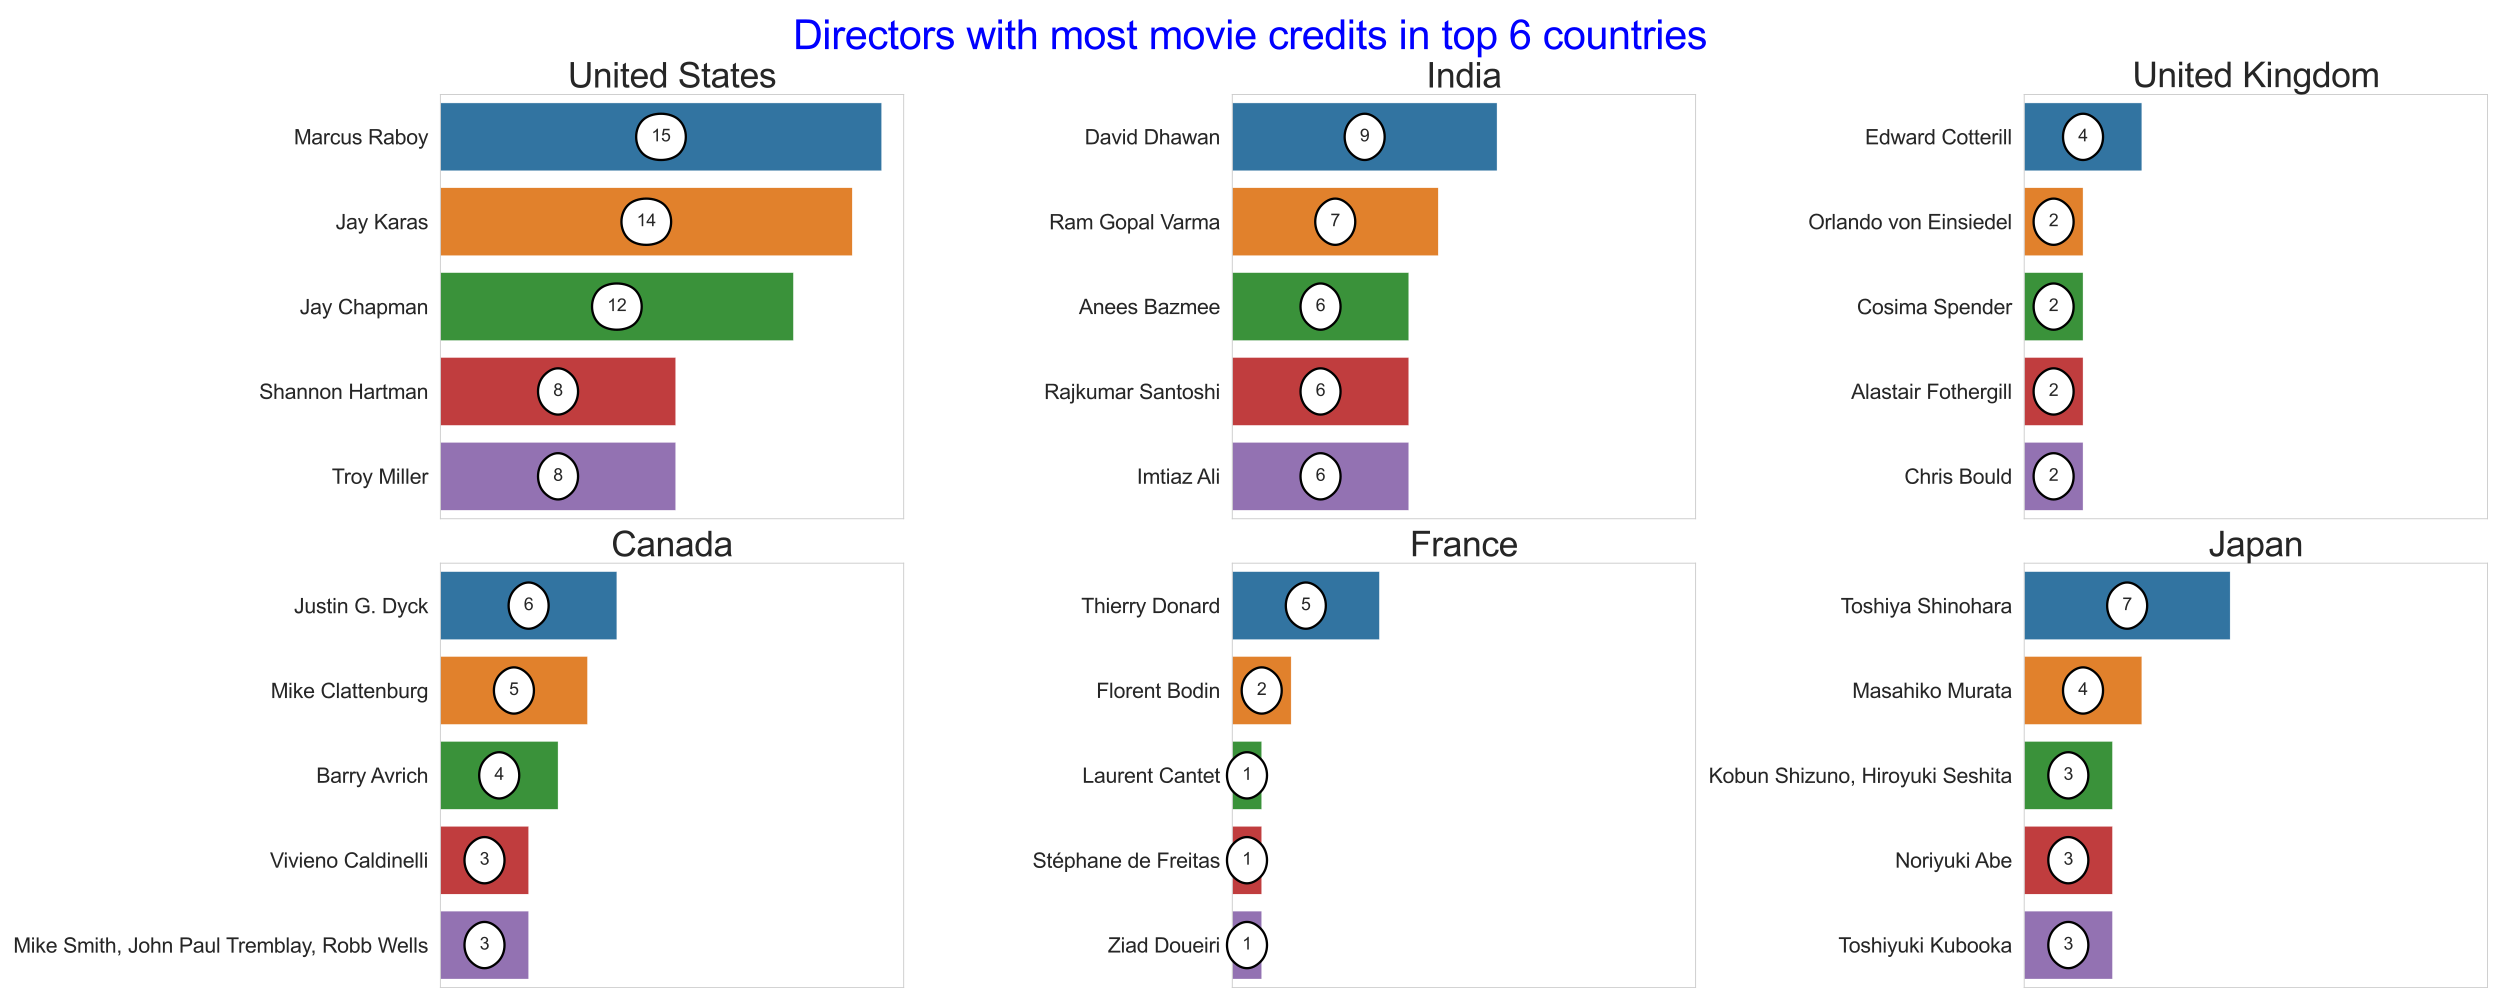 <?xml version="1.0" encoding="utf-8" standalone="no"?>
<!DOCTYPE svg PUBLIC "-//W3C//DTD SVG 1.1//EN"
  "http://www.w3.org/Graphics/SVG/1.1/DTD/svg11.dtd">
<svg xmlns:xlink="http://www.w3.org/1999/xlink" width="2160pt" height="864pt" viewBox="0 0 2160 864" xmlns="http://www.w3.org/2000/svg" version="1.1">
 <defs>
  <style type="text/css">*{stroke-linejoin: round; stroke-linecap: butt}</style>
 </defs>
 <g id="figure_1">
  <g id="patch_1">
   <path d="M 0 864 
L 2160 864 
L 2160 0 
L 0 0 
z
" style="fill: #ffffff"/>
  </g>
  <g id="axes_1">
   <g id="patch_2">
    <path d="M 380.49 448.2 
L 780.78 448.2 
L 780.78 81.6 
L 380.49 81.6 
z
" style="fill: #ffffff"/>
   </g>
   <g id="matplotlib.axis_1"/>
   <g id="matplotlib.axis_2">
    <g id="ytick_1">
     <g id="text_1">
      <!-- Marcus Raboy -->
      <g style="fill: #262626" transform="translate(253.955 124.702) scale(0.18 -0.18)">
       <defs>
        <path id="ArialMT-4d" d="M 475 0 
L 475 4581 
L 1388 4581 
L 2472 1338 
Q 2622 884 2691 659 
Q 2769 909 2934 1394 
L 4031 4581 
L 4847 4581 
L 4847 0 
L 4263 0 
L 4263 3834 
L 2931 0 
L 2384 0 
L 1059 3900 
L 1059 0 
L 475 0 
z
" transform="scale(0.016)"/>
        <path id="ArialMT-61" d="M 2588 409 
Q 2275 144 1986 34 
Q 1697 -75 1366 -75 
Q 819 -75 525 192 
Q 231 459 231 875 
Q 231 1119 342 1320 
Q 453 1522 633 1644 
Q 813 1766 1038 1828 
Q 1203 1872 1538 1913 
Q 2219 1994 2541 2106 
Q 2544 2222 2544 2253 
Q 2544 2597 2384 2738 
Q 2169 2928 1744 2928 
Q 1347 2928 1158 2789 
Q 969 2650 878 2297 
L 328 2372 
Q 403 2725 575 2942 
Q 747 3159 1072 3276 
Q 1397 3394 1825 3394 
Q 2250 3394 2515 3294 
Q 2781 3194 2906 3042 
Q 3031 2891 3081 2659 
Q 3109 2516 3109 2141 
L 3109 1391 
Q 3109 606 3145 398 
Q 3181 191 3288 0 
L 2700 0 
Q 2613 175 2588 409 
z
M 2541 1666 
Q 2234 1541 1622 1453 
Q 1275 1403 1131 1340 
Q 988 1278 909 1158 
Q 831 1038 831 891 
Q 831 666 1001 516 
Q 1172 366 1500 366 
Q 1825 366 2078 508 
Q 2331 650 2450 897 
Q 2541 1088 2541 1459 
L 2541 1666 
z
" transform="scale(0.016)"/>
        <path id="ArialMT-72" d="M 416 0 
L 416 3319 
L 922 3319 
L 922 2816 
Q 1116 3169 1280 3281 
Q 1444 3394 1641 3394 
Q 1925 3394 2219 3213 
L 2025 2691 
Q 1819 2813 1613 2813 
Q 1428 2813 1281 2702 
Q 1134 2591 1072 2394 
Q 978 2094 978 1738 
L 978 0 
L 416 0 
z
" transform="scale(0.016)"/>
        <path id="ArialMT-63" d="M 2588 1216 
L 3141 1144 
Q 3050 572 2676 248 
Q 2303 -75 1759 -75 
Q 1078 -75 664 370 
Q 250 816 250 1647 
Q 250 2184 428 2587 
Q 606 2991 970 3192 
Q 1334 3394 1763 3394 
Q 2303 3394 2647 3120 
Q 2991 2847 3088 2344 
L 2541 2259 
Q 2463 2594 2264 2762 
Q 2066 2931 1784 2931 
Q 1359 2931 1093 2626 
Q 828 2322 828 1663 
Q 828 994 1084 691 
Q 1341 388 1753 388 
Q 2084 388 2306 591 
Q 2528 794 2588 1216 
z
" transform="scale(0.016)"/>
        <path id="ArialMT-75" d="M 2597 0 
L 2597 488 
Q 2209 -75 1544 -75 
Q 1250 -75 995 37 
Q 741 150 617 320 
Q 494 491 444 738 
Q 409 903 409 1263 
L 409 3319 
L 972 3319 
L 972 1478 
Q 972 1038 1006 884 
Q 1059 663 1231 536 
Q 1403 409 1656 409 
Q 1909 409 2131 539 
Q 2353 669 2445 892 
Q 2538 1116 2538 1541 
L 2538 3319 
L 3100 3319 
L 3100 0 
L 2597 0 
z
" transform="scale(0.016)"/>
        <path id="ArialMT-73" d="M 197 991 
L 753 1078 
Q 800 744 1014 566 
Q 1228 388 1613 388 
Q 2000 388 2187 545 
Q 2375 703 2375 916 
Q 2375 1106 2209 1216 
Q 2094 1291 1634 1406 
Q 1016 1563 777 1677 
Q 538 1791 414 1992 
Q 291 2194 291 2438 
Q 291 2659 392 2848 
Q 494 3038 669 3163 
Q 800 3259 1026 3326 
Q 1253 3394 1513 3394 
Q 1903 3394 2198 3281 
Q 2494 3169 2634 2976 
Q 2775 2784 2828 2463 
L 2278 2388 
Q 2241 2644 2061 2787 
Q 1881 2931 1553 2931 
Q 1166 2931 1000 2803 
Q 834 2675 834 2503 
Q 834 2394 903 2306 
Q 972 2216 1119 2156 
Q 1203 2125 1616 2013 
Q 2213 1853 2448 1751 
Q 2684 1650 2818 1456 
Q 2953 1263 2953 975 
Q 2953 694 2789 445 
Q 2625 197 2315 61 
Q 2006 -75 1616 -75 
Q 969 -75 630 194 
Q 291 463 197 991 
z
" transform="scale(0.016)"/>
        <path id="ArialMT-20" transform="scale(0.016)"/>
        <path id="ArialMT-52" d="M 503 0 
L 503 4581 
L 2534 4581 
Q 3147 4581 3465 4457 
Q 3784 4334 3975 4021 
Q 4166 3709 4166 3331 
Q 4166 2844 3850 2509 
Q 3534 2175 2875 2084 
Q 3116 1969 3241 1856 
Q 3506 1613 3744 1247 
L 4541 0 
L 3778 0 
L 3172 953 
Q 2906 1366 2734 1584 
Q 2563 1803 2427 1890 
Q 2291 1978 2150 2013 
Q 2047 2034 1813 2034 
L 1109 2034 
L 1109 0 
L 503 0 
z
M 1109 2559 
L 2413 2559 
Q 2828 2559 3062 2645 
Q 3297 2731 3419 2920 
Q 3541 3109 3541 3331 
Q 3541 3656 3305 3865 
Q 3069 4075 2559 4075 
L 1109 4075 
L 1109 2559 
z
" transform="scale(0.016)"/>
        <path id="ArialMT-62" d="M 941 0 
L 419 0 
L 419 4581 
L 981 4581 
L 981 2947 
Q 1338 3394 1891 3394 
Q 2197 3394 2470 3270 
Q 2744 3147 2920 2923 
Q 3097 2700 3197 2384 
Q 3297 2069 3297 1709 
Q 3297 856 2875 390 
Q 2453 -75 1863 -75 
Q 1275 -75 941 416 
L 941 0 
z
M 934 1684 
Q 934 1088 1097 822 
Q 1363 388 1816 388 
Q 2184 388 2453 708 
Q 2722 1028 2722 1663 
Q 2722 2313 2464 2622 
Q 2206 2931 1841 2931 
Q 1472 2931 1203 2611 
Q 934 2291 934 1684 
z
" transform="scale(0.016)"/>
        <path id="ArialMT-6f" d="M 213 1659 
Q 213 2581 725 3025 
Q 1153 3394 1769 3394 
Q 2453 3394 2887 2945 
Q 3322 2497 3322 1706 
Q 3322 1066 3130 698 
Q 2938 331 2570 128 
Q 2203 -75 1769 -75 
Q 1072 -75 642 372 
Q 213 819 213 1659 
z
M 791 1659 
Q 791 1022 1069 705 
Q 1347 388 1769 388 
Q 2188 388 2466 706 
Q 2744 1025 2744 1678 
Q 2744 2294 2464 2611 
Q 2184 2928 1769 2928 
Q 1347 2928 1069 2612 
Q 791 2297 791 1659 
z
" transform="scale(0.016)"/>
        <path id="ArialMT-79" d="M 397 -1278 
L 334 -750 
Q 519 -800 656 -800 
Q 844 -800 956 -737 
Q 1069 -675 1141 -563 
Q 1194 -478 1313 -144 
Q 1328 -97 1363 -6 
L 103 3319 
L 709 3319 
L 1400 1397 
Q 1534 1031 1641 628 
Q 1738 1016 1872 1384 
L 2581 3319 
L 3144 3319 
L 1881 -56 
Q 1678 -603 1566 -809 
Q 1416 -1088 1222 -1217 
Q 1028 -1347 759 -1347 
Q 597 -1347 397 -1278 
z
" transform="scale(0.016)"/>
       </defs>
       <use xlink:href="#ArialMT-4d"/>
       <use xlink:href="#ArialMT-61" x="83.301"/>
       <use xlink:href="#ArialMT-72" x="138.916"/>
       <use xlink:href="#ArialMT-63" x="172.217"/>
       <use xlink:href="#ArialMT-75" x="222.217"/>
       <use xlink:href="#ArialMT-73" x="277.832"/>
       <use xlink:href="#ArialMT-20" x="327.832"/>
       <use xlink:href="#ArialMT-52" x="355.615"/>
       <use xlink:href="#ArialMT-61" x="427.832"/>
       <use xlink:href="#ArialMT-62" x="483.447"/>
       <use xlink:href="#ArialMT-6f" x="539.062"/>
       <use xlink:href="#ArialMT-79" x="594.678"/>
      </g>
     </g>
    </g>
    <g id="ytick_2">
     <g id="text_2">
      <!-- Jay Karas -->
      <g style="fill: #262626" transform="translate(289.96 198.022) scale(0.18 -0.18)">
       <defs>
        <path id="ArialMT-4a" d="M 184 1300 
L 731 1375 
Q 753 850 928 656 
Q 1103 463 1413 463 
Q 1641 463 1806 567 
Q 1972 672 2034 851 
Q 2097 1031 2097 1425 
L 2097 4581 
L 2703 4581 
L 2703 1459 
Q 2703 884 2564 568 
Q 2425 253 2123 87 
Q 1822 -78 1416 -78 
Q 813 -78 492 269 
Q 172 616 184 1300 
z
" transform="scale(0.016)"/>
        <path id="ArialMT-4b" d="M 469 0 
L 469 4581 
L 1075 4581 
L 1075 2309 
L 3350 4581 
L 4172 4581 
L 2250 2725 
L 4256 0 
L 3456 0 
L 1825 2319 
L 1075 1588 
L 1075 0 
L 469 0 
z
" transform="scale(0.016)"/>
       </defs>
       <use xlink:href="#ArialMT-4a"/>
       <use xlink:href="#ArialMT-61" x="50"/>
       <use xlink:href="#ArialMT-79" x="105.615"/>
       <use xlink:href="#ArialMT-20" x="155.615"/>
       <use xlink:href="#ArialMT-4b" x="183.398"/>
       <use xlink:href="#ArialMT-61" x="250.098"/>
       <use xlink:href="#ArialMT-72" x="305.713"/>
       <use xlink:href="#ArialMT-61" x="339.014"/>
       <use xlink:href="#ArialMT-73" x="394.629"/>
      </g>
     </g>
    </g>
    <g id="ytick_3">
     <g id="text_3">
      <!-- Jay Chapman -->
      <g style="fill: #262626" transform="translate(258.938 271.452) scale(0.18 -0.18)">
       <defs>
        <path id="ArialMT-43" d="M 3763 1606 
L 4369 1453 
Q 4178 706 3683 314 
Q 3188 -78 2472 -78 
Q 1731 -78 1267 223 
Q 803 525 561 1097 
Q 319 1669 319 2325 
Q 319 3041 592 3573 
Q 866 4106 1370 4382 
Q 1875 4659 2481 4659 
Q 3169 4659 3637 4309 
Q 4106 3959 4291 3325 
L 3694 3184 
Q 3534 3684 3231 3912 
Q 2928 4141 2469 4141 
Q 1941 4141 1586 3887 
Q 1231 3634 1087 3207 
Q 944 2781 944 2328 
Q 944 1744 1114 1308 
Q 1284 872 1643 656 
Q 2003 441 2422 441 
Q 2931 441 3284 734 
Q 3638 1028 3763 1606 
z
" transform="scale(0.016)"/>
        <path id="ArialMT-68" d="M 422 0 
L 422 4581 
L 984 4581 
L 984 2938 
Q 1378 3394 1978 3394 
Q 2347 3394 2619 3248 
Q 2891 3103 3008 2847 
Q 3125 2591 3125 2103 
L 3125 0 
L 2563 0 
L 2563 2103 
Q 2563 2525 2380 2717 
Q 2197 2909 1863 2909 
Q 1613 2909 1392 2779 
Q 1172 2650 1078 2428 
Q 984 2206 984 1816 
L 984 0 
L 422 0 
z
" transform="scale(0.016)"/>
        <path id="ArialMT-70" d="M 422 -1272 
L 422 3319 
L 934 3319 
L 934 2888 
Q 1116 3141 1344 3267 
Q 1572 3394 1897 3394 
Q 2322 3394 2647 3175 
Q 2972 2956 3137 2557 
Q 3303 2159 3303 1684 
Q 3303 1175 3120 767 
Q 2938 359 2589 142 
Q 2241 -75 1856 -75 
Q 1575 -75 1351 44 
Q 1128 163 984 344 
L 984 -1272 
L 422 -1272 
z
M 931 1641 
Q 931 1000 1190 694 
Q 1450 388 1819 388 
Q 2194 388 2461 705 
Q 2728 1022 2728 1688 
Q 2728 2322 2467 2637 
Q 2206 2953 1844 2953 
Q 1484 2953 1207 2617 
Q 931 2281 931 1641 
z
" transform="scale(0.016)"/>
        <path id="ArialMT-6d" d="M 422 0 
L 422 3319 
L 925 3319 
L 925 2853 
Q 1081 3097 1340 3245 
Q 1600 3394 1931 3394 
Q 2300 3394 2536 3241 
Q 2772 3088 2869 2813 
Q 3263 3394 3894 3394 
Q 4388 3394 4653 3120 
Q 4919 2847 4919 2278 
L 4919 0 
L 4359 0 
L 4359 2091 
Q 4359 2428 4304 2576 
Q 4250 2725 4106 2815 
Q 3963 2906 3769 2906 
Q 3419 2906 3187 2673 
Q 2956 2441 2956 1928 
L 2956 0 
L 2394 0 
L 2394 2156 
Q 2394 2531 2256 2718 
Q 2119 2906 1806 2906 
Q 1569 2906 1367 2781 
Q 1166 2656 1075 2415 
Q 984 2175 984 1722 
L 984 0 
L 422 0 
z
" transform="scale(0.016)"/>
        <path id="ArialMT-6e" d="M 422 0 
L 422 3319 
L 928 3319 
L 928 2847 
Q 1294 3394 1984 3394 
Q 2284 3394 2536 3286 
Q 2788 3178 2913 3003 
Q 3038 2828 3088 2588 
Q 3119 2431 3119 2041 
L 3119 0 
L 2556 0 
L 2556 2019 
Q 2556 2363 2490 2533 
Q 2425 2703 2258 2804 
Q 2091 2906 1866 2906 
Q 1506 2906 1245 2678 
Q 984 2450 984 1813 
L 984 0 
L 422 0 
z
" transform="scale(0.016)"/>
       </defs>
       <use xlink:href="#ArialMT-4a"/>
       <use xlink:href="#ArialMT-61" x="50"/>
       <use xlink:href="#ArialMT-79" x="105.615"/>
       <use xlink:href="#ArialMT-20" x="155.615"/>
       <use xlink:href="#ArialMT-43" x="183.398"/>
       <use xlink:href="#ArialMT-68" x="255.615"/>
       <use xlink:href="#ArialMT-61" x="311.23"/>
       <use xlink:href="#ArialMT-70" x="366.846"/>
       <use xlink:href="#ArialMT-6d" x="422.461"/>
       <use xlink:href="#ArialMT-61" x="505.762"/>
       <use xlink:href="#ArialMT-6e" x="561.377"/>
      </g>
     </g>
    </g>
    <g id="ytick_4">
     <g id="text_4">
      <!-- Shannon Hartman -->
      <g style="fill: #262626" transform="translate(223.909 344.662) scale(0.18 -0.18)">
       <defs>
        <path id="ArialMT-53" d="M 288 1472 
L 859 1522 
Q 900 1178 1048 958 
Q 1197 738 1509 602 
Q 1822 466 2213 466 
Q 2559 466 2825 569 
Q 3091 672 3220 851 
Q 3350 1031 3350 1244 
Q 3350 1459 3225 1620 
Q 3100 1781 2813 1891 
Q 2628 1963 1997 2114 
Q 1366 2266 1113 2400 
Q 784 2572 623 2826 
Q 463 3081 463 3397 
Q 463 3744 659 4045 
Q 856 4347 1234 4503 
Q 1613 4659 2075 4659 
Q 2584 4659 2973 4495 
Q 3363 4331 3572 4012 
Q 3781 3694 3797 3291 
L 3216 3247 
Q 3169 3681 2898 3903 
Q 2628 4125 2100 4125 
Q 1550 4125 1298 3923 
Q 1047 3722 1047 3438 
Q 1047 3191 1225 3031 
Q 1400 2872 2139 2705 
Q 2878 2538 3153 2413 
Q 3553 2228 3743 1945 
Q 3934 1663 3934 1294 
Q 3934 928 3725 604 
Q 3516 281 3123 101 
Q 2731 -78 2241 -78 
Q 1619 -78 1198 103 
Q 778 284 539 648 
Q 300 1013 288 1472 
z
" transform="scale(0.016)"/>
        <path id="ArialMT-48" d="M 513 0 
L 513 4581 
L 1119 4581 
L 1119 2700 
L 3500 2700 
L 3500 4581 
L 4106 4581 
L 4106 0 
L 3500 0 
L 3500 2159 
L 1119 2159 
L 1119 0 
L 513 0 
z
" transform="scale(0.016)"/>
        <path id="ArialMT-74" d="M 1650 503 
L 1731 6 
Q 1494 -44 1306 -44 
Q 1000 -44 831 53 
Q 663 150 594 308 
Q 525 466 525 972 
L 525 2881 
L 113 2881 
L 113 3319 
L 525 3319 
L 525 4141 
L 1084 4478 
L 1084 3319 
L 1650 3319 
L 1650 2881 
L 1084 2881 
L 1084 941 
Q 1084 700 1114 631 
Q 1144 563 1211 522 
Q 1278 481 1403 481 
Q 1497 481 1650 503 
z
" transform="scale(0.016)"/>
       </defs>
       <use xlink:href="#ArialMT-53"/>
       <use xlink:href="#ArialMT-68" x="66.699"/>
       <use xlink:href="#ArialMT-61" x="122.314"/>
       <use xlink:href="#ArialMT-6e" x="177.93"/>
       <use xlink:href="#ArialMT-6e" x="233.545"/>
       <use xlink:href="#ArialMT-6f" x="289.16"/>
       <use xlink:href="#ArialMT-6e" x="344.775"/>
       <use xlink:href="#ArialMT-20" x="400.391"/>
       <use xlink:href="#ArialMT-48" x="428.174"/>
       <use xlink:href="#ArialMT-61" x="500.391"/>
       <use xlink:href="#ArialMT-72" x="556.006"/>
       <use xlink:href="#ArialMT-74" x="589.307"/>
       <use xlink:href="#ArialMT-6d" x="617.09"/>
       <use xlink:href="#ArialMT-61" x="700.391"/>
       <use xlink:href="#ArialMT-6e" x="756.006"/>
      </g>
     </g>
    </g>
    <g id="ytick_5">
     <g id="text_5">
      <!-- Troy Miller -->
      <g style="fill: #262626" transform="translate(286.673 417.982) scale(0.18 -0.18)">
       <defs>
        <path id="ArialMT-54" d="M 1659 0 
L 1659 4041 
L 150 4041 
L 150 4581 
L 3781 4581 
L 3781 4041 
L 2266 4041 
L 2266 0 
L 1659 0 
z
" transform="scale(0.016)"/>
        <path id="ArialMT-69" d="M 425 3934 
L 425 4581 
L 988 4581 
L 988 3934 
L 425 3934 
z
M 425 0 
L 425 3319 
L 988 3319 
L 988 0 
L 425 0 
z
" transform="scale(0.016)"/>
        <path id="ArialMT-6c" d="M 409 0 
L 409 4581 
L 972 4581 
L 972 0 
L 409 0 
z
" transform="scale(0.016)"/>
        <path id="ArialMT-65" d="M 2694 1069 
L 3275 997 
Q 3138 488 2766 206 
Q 2394 -75 1816 -75 
Q 1088 -75 661 373 
Q 234 822 234 1631 
Q 234 2469 665 2931 
Q 1097 3394 1784 3394 
Q 2450 3394 2872 2941 
Q 3294 2488 3294 1666 
Q 3294 1616 3291 1516 
L 816 1516 
Q 847 969 1125 678 
Q 1403 388 1819 388 
Q 2128 388 2347 550 
Q 2566 713 2694 1069 
z
M 847 1978 
L 2700 1978 
Q 2663 2397 2488 2606 
Q 2219 2931 1791 2931 
Q 1403 2931 1139 2672 
Q 875 2413 847 1978 
z
" transform="scale(0.016)"/>
       </defs>
       <use xlink:href="#ArialMT-54"/>
       <use xlink:href="#ArialMT-72" x="57.334"/>
       <use xlink:href="#ArialMT-6f" x="90.635"/>
       <use xlink:href="#ArialMT-79" x="146.25"/>
       <use xlink:href="#ArialMT-20" x="196.25"/>
       <use xlink:href="#ArialMT-4d" x="224.033"/>
       <use xlink:href="#ArialMT-69" x="307.334"/>
       <use xlink:href="#ArialMT-6c" x="329.551"/>
       <use xlink:href="#ArialMT-6c" x="351.768"/>
       <use xlink:href="#ArialMT-65" x="373.984"/>
       <use xlink:href="#ArialMT-72" x="429.6"/>
      </g>
     </g>
    </g>
   </g>
   <g id="patch_3">
    <path d="M 380.49 88.932 
L 761.719 88.932 
L 761.719 147.588 
L 380.49 147.588 
z
" clip-path="url(#p3e8d1c53a1)" style="fill: #3274a1; stroke: #ffffff; stroke-width: 0.3; stroke-linejoin: miter"/>
   </g>
   <g id="patch_4">
    <path d="M 380.49 162.252 
L 736.303 162.252 
L 736.303 220.908 
L 380.49 220.908 
z
" clip-path="url(#p3e8d1c53a1)" style="fill: #e1812c; stroke: #ffffff; stroke-width: 0.3; stroke-linejoin: miter"/>
   </g>
   <g id="patch_5">
    <path d="M 380.49 235.572 
L 685.473 235.572 
L 685.473 294.228 
L 380.49 294.228 
z
" clip-path="url(#p3e8d1c53a1)" style="fill: #3a923a; stroke: #ffffff; stroke-width: 0.3; stroke-linejoin: miter"/>
   </g>
   <g id="patch_6">
    <path d="M 380.49 308.892 
L 583.812 308.892 
L 583.812 367.548 
L 380.49 367.548 
z
" clip-path="url(#p3e8d1c53a1)" style="fill: #c03d3e; stroke: #ffffff; stroke-width: 0.3; stroke-linejoin: miter"/>
   </g>
   <g id="patch_7">
    <path d="M 380.49 382.212 
L 583.812 382.212 
L 583.812 440.868 
L 380.49 440.868 
z
" clip-path="url(#p3e8d1c53a1)" style="fill: #9372b2; stroke: #ffffff; stroke-width: 0.3; stroke-linejoin: miter"/>
   </g>
   <g id="line2d_1">
    <path clip-path="url(#p3e8d1c53a1)" style="fill: none; stroke: #424242; stroke-width: 3.15; stroke-linecap: round"/>
   </g>
   <g id="line2d_2">
    <path clip-path="url(#p3e8d1c53a1)" style="fill: none; stroke: #424242; stroke-width: 3.15; stroke-linecap: round"/>
   </g>
   <g id="line2d_3">
    <path clip-path="url(#p3e8d1c53a1)" style="fill: none; stroke: #424242; stroke-width: 3.15; stroke-linecap: round"/>
   </g>
   <g id="line2d_4">
    <path clip-path="url(#p3e8d1c53a1)" style="fill: none; stroke: #424242; stroke-width: 3.15; stroke-linecap: round"/>
   </g>
   <g id="line2d_5">
    <path clip-path="url(#p3e8d1c53a1)" style="fill: none; stroke: #424242; stroke-width: 3.15; stroke-linecap: round"/>
   </g>
   <g id="patch_8">
    <path d="M 380.49 448.2 
L 380.49 81.6 
" style="fill: none; stroke: #cccccc; stroke-width: 0.8; stroke-linejoin: miter; stroke-linecap: square"/>
   </g>
   <g id="patch_9">
    <path d="M 780.78 448.2 
L 780.78 81.6 
" style="fill: none; stroke: #cccccc; stroke-width: 0.8; stroke-linejoin: miter; stroke-linecap: square"/>
   </g>
   <g id="patch_10">
    <path d="M 380.49 448.2 
L 780.78 448.2 
" style="fill: none; stroke: #cccccc; stroke-width: 0.8; stroke-linejoin: miter; stroke-linecap: square"/>
   </g>
   <g id="patch_11">
    <path d="M 380.49 81.6 
L 780.78 81.6 
" style="fill: none; stroke: #cccccc; stroke-width: 0.8; stroke-linejoin: miter; stroke-linecap: square"/>
   </g>
   <g id="text_6">
    <g id="patch_12">
     <path d="M 555.263 132.619 
C 562.763 140.119 579.446 140.119 586.946 132.619 
C 594.446 125.119 594.446 111.401 586.946 103.901 
C 579.446 96.401 562.763 96.401 555.263 103.901 
C 547.763 111.401 547.763 125.119 555.263 132.619 
z
" style="fill: #ffffff; stroke: #000000; stroke-width: 2; stroke-linejoin: miter"/>
    </g>
    <!-- 15 -->
    <g style="fill: #262626" transform="translate(562.763 122.138) scale(0.15 -0.15)">
     <defs>
      <path id="ArialMT-31" d="M 2384 0 
L 1822 0 
L 1822 3584 
Q 1619 3391 1289 3197 
Q 959 3003 697 2906 
L 697 3450 
Q 1169 3672 1522 3987 
Q 1875 4303 2022 4600 
L 2384 4600 
L 2384 0 
z
" transform="scale(0.016)"/>
      <path id="ArialMT-35" d="M 266 1200 
L 856 1250 
Q 922 819 1161 601 
Q 1400 384 1738 384 
Q 2144 384 2425 690 
Q 2706 997 2706 1503 
Q 2706 1984 2436 2262 
Q 2166 2541 1728 2541 
Q 1456 2541 1237 2417 
Q 1019 2294 894 2097 
L 366 2166 
L 809 4519 
L 3088 4519 
L 3088 3981 
L 1259 3981 
L 1013 2750 
Q 1425 3038 1878 3038 
Q 2478 3038 2890 2622 
Q 3303 2206 3303 1553 
Q 3303 931 2941 478 
Q 2500 -78 1738 -78 
Q 1113 -78 717 272 
Q 322 622 266 1200 
z
" transform="scale(0.016)"/>
     </defs>
     <use xlink:href="#ArialMT-31"/>
     <use xlink:href="#ArialMT-35" x="55.615"/>
    </g>
   </g>
   <g id="text_7">
    <g id="patch_13">
     <path d="M 542.555 205.939 
C 550.055 213.439 566.738 213.439 574.238 205.939 
C 581.738 198.439 581.738 184.721 574.238 177.221 
C 566.738 169.721 550.055 169.721 542.555 177.221 
C 535.055 184.721 535.055 198.439 542.555 205.939 
z
" style="fill: #ffffff; stroke: #000000; stroke-width: 2; stroke-linejoin: miter"/>
    </g>
    <!-- 14 -->
    <g style="fill: #262626" transform="translate(550.055 195.458) scale(0.15 -0.15)">
     <defs>
      <path id="ArialMT-34" d="M 2069 0 
L 2069 1097 
L 81 1097 
L 81 1613 
L 2172 4581 
L 2631 4581 
L 2631 1613 
L 3250 1613 
L 3250 1097 
L 2631 1097 
L 2631 0 
L 2069 0 
z
M 2069 1613 
L 2069 3678 
L 634 1613 
L 2069 1613 
z
" transform="scale(0.016)"/>
     </defs>
     <use xlink:href="#ArialMT-31"/>
     <use xlink:href="#ArialMT-34" x="55.615"/>
    </g>
   </g>
   <g id="text_8">
    <g id="patch_14">
     <path d="M 517.14 279.259 
C 524.64 286.759 541.323 286.759 548.823 279.259 
C 556.323 271.759 556.323 258.041 548.823 250.541 
C 541.323 243.041 524.64 243.041 517.14 250.541 
C 509.64 258.041 509.64 271.759 517.14 279.259 
z
" style="fill: #ffffff; stroke: #000000; stroke-width: 2; stroke-linejoin: miter"/>
    </g>
    <!-- 12 -->
    <g style="fill: #262626" transform="translate(524.64 268.778) scale(0.15 -0.15)">
     <defs>
      <path id="ArialMT-32" d="M 3222 541 
L 3222 0 
L 194 0 
Q 188 203 259 391 
Q 375 700 629 1000 
Q 884 1300 1366 1694 
Q 2113 2306 2375 2664 
Q 2638 3022 2638 3341 
Q 2638 3675 2398 3904 
Q 2159 4134 1775 4134 
Q 1369 4134 1125 3890 
Q 881 3647 878 3216 
L 300 3275 
Q 359 3922 746 4261 
Q 1134 4600 1788 4600 
Q 2447 4600 2831 4234 
Q 3216 3869 3216 3328 
Q 3216 3053 3103 2787 
Q 2991 2522 2730 2228 
Q 2469 1934 1863 1422 
Q 1356 997 1212 845 
Q 1069 694 975 541 
L 3222 541 
z
" transform="scale(0.016)"/>
     </defs>
     <use xlink:href="#ArialMT-31"/>
     <use xlink:href="#ArialMT-32" x="55.615"/>
    </g>
   </g>
   <g id="text_9">
    <g id="patch_15">
     <path d="M 470.48 352.579 
C 477.98 360.079 486.322 360.079 493.822 352.579 
C 501.322 345.079 501.322 331.361 493.822 323.861 
C 486.322 316.361 477.98 316.361 470.48 323.861 
C 462.98 331.361 462.98 345.079 470.48 352.579 
z
" style="fill: #ffffff; stroke: #000000; stroke-width: 2; stroke-linejoin: miter"/>
    </g>
    <!-- 8 -->
    <g style="fill: #262626" transform="translate(477.98 342.098) scale(0.15 -0.15)">
     <defs>
      <path id="ArialMT-38" d="M 1131 2484 
Q 781 2613 612 2850 
Q 444 3088 444 3419 
Q 444 3919 803 4259 
Q 1163 4600 1759 4600 
Q 2359 4600 2725 4251 
Q 3091 3903 3091 3403 
Q 3091 3084 2923 2848 
Q 2756 2613 2416 2484 
Q 2838 2347 3058 2040 
Q 3278 1734 3278 1309 
Q 3278 722 2862 322 
Q 2447 -78 1769 -78 
Q 1091 -78 675 323 
Q 259 725 259 1325 
Q 259 1772 486 2073 
Q 713 2375 1131 2484 
z
M 1019 3438 
Q 1019 3113 1228 2906 
Q 1438 2700 1772 2700 
Q 2097 2700 2305 2904 
Q 2513 3109 2513 3406 
Q 2513 3716 2298 3927 
Q 2084 4138 1766 4138 
Q 1444 4138 1231 3931 
Q 1019 3725 1019 3438 
z
M 838 1322 
Q 838 1081 952 856 
Q 1066 631 1291 507 
Q 1516 384 1775 384 
Q 2178 384 2440 643 
Q 2703 903 2703 1303 
Q 2703 1709 2433 1975 
Q 2163 2241 1756 2241 
Q 1359 2241 1098 1978 
Q 838 1716 838 1322 
z
" transform="scale(0.016)"/>
     </defs>
     <use xlink:href="#ArialMT-38"/>
    </g>
   </g>
   <g id="text_10">
    <g id="patch_16">
     <path d="M 470.48 425.899 
C 477.98 433.399 486.322 433.399 493.822 425.899 
C 501.322 418.399 501.322 404.681 493.822 397.181 
C 486.322 389.681 477.98 389.681 470.48 397.181 
C 462.98 404.681 462.98 418.399 470.48 425.899 
z
" style="fill: #ffffff; stroke: #000000; stroke-width: 2; stroke-linejoin: miter"/>
    </g>
    <!-- 8 -->
    <g style="fill: #262626" transform="translate(477.98 415.418) scale(0.15 -0.15)">
     <use xlink:href="#ArialMT-38"/>
    </g>
   </g>
   <g id="text_11">
    <!-- United States -->
    <g style="fill: #262626" transform="translate(490.588 75.6) scale(0.3 -0.3)">
     <defs>
      <path id="ArialMT-55" d="M 3500 4581 
L 4106 4581 
L 4106 1934 
Q 4106 1244 3950 837 
Q 3794 431 3386 176 
Q 2978 -78 2316 -78 
Q 1672 -78 1262 144 
Q 853 366 678 786 
Q 503 1206 503 1934 
L 503 4581 
L 1109 4581 
L 1109 1938 
Q 1109 1341 1220 1058 
Q 1331 775 1601 622 
Q 1872 469 2263 469 
Q 2931 469 3215 772 
Q 3500 1075 3500 1938 
L 3500 4581 
z
" transform="scale(0.016)"/>
      <path id="ArialMT-64" d="M 2575 0 
L 2575 419 
Q 2259 -75 1647 -75 
Q 1250 -75 917 144 
Q 584 363 401 755 
Q 219 1147 219 1656 
Q 219 2153 384 2558 
Q 550 2963 881 3178 
Q 1213 3394 1622 3394 
Q 1922 3394 2156 3267 
Q 2391 3141 2538 2938 
L 2538 4581 
L 3097 4581 
L 3097 0 
L 2575 0 
z
M 797 1656 
Q 797 1019 1065 703 
Q 1334 388 1700 388 
Q 2069 388 2326 689 
Q 2584 991 2584 1609 
Q 2584 2291 2321 2609 
Q 2059 2928 1675 2928 
Q 1300 2928 1048 2622 
Q 797 2316 797 1656 
z
" transform="scale(0.016)"/>
     </defs>
     <use xlink:href="#ArialMT-55"/>
     <use xlink:href="#ArialMT-6e" x="72.217"/>
     <use xlink:href="#ArialMT-69" x="127.832"/>
     <use xlink:href="#ArialMT-74" x="150.049"/>
     <use xlink:href="#ArialMT-65" x="177.832"/>
     <use xlink:href="#ArialMT-64" x="233.447"/>
     <use xlink:href="#ArialMT-20" x="289.062"/>
     <use xlink:href="#ArialMT-53" x="316.846"/>
     <use xlink:href="#ArialMT-74" x="383.545"/>
     <use xlink:href="#ArialMT-61" x="411.328"/>
     <use xlink:href="#ArialMT-74" x="466.943"/>
     <use xlink:href="#ArialMT-65" x="494.727"/>
     <use xlink:href="#ArialMT-73" x="550.342"/>
    </g>
   </g>
  </g>
  <g id="axes_2">
   <g id="patch_17">
    <path d="M 1064.7 448.2 
L 1464.99 448.2 
L 1464.99 81.6 
L 1064.7 81.6 
z
" style="fill: #ffffff"/>
   </g>
   <g id="matplotlib.axis_3"/>
   <g id="matplotlib.axis_4">
    <g id="ytick_6">
     <g id="text_12">
      <!-- David Dhawan -->
      <g style="fill: #262626" transform="translate(937.144 124.702) scale(0.18 -0.18)">
       <defs>
        <path id="ArialMT-44" d="M 494 0 
L 494 4581 
L 2072 4581 
Q 2606 4581 2888 4516 
Q 3281 4425 3559 4188 
Q 3922 3881 4101 3404 
Q 4281 2928 4281 2316 
Q 4281 1794 4159 1391 
Q 4038 988 3847 723 
Q 3656 459 3429 307 
Q 3203 156 2883 78 
Q 2563 0 2147 0 
L 494 0 
z
M 1100 541 
L 2078 541 
Q 2531 541 2789 625 
Q 3047 709 3200 863 
Q 3416 1078 3536 1442 
Q 3656 1806 3656 2325 
Q 3656 3044 3420 3430 
Q 3184 3816 2847 3947 
Q 2603 4041 2063 4041 
L 1100 4041 
L 1100 541 
z
" transform="scale(0.016)"/>
        <path id="ArialMT-76" d="M 1344 0 
L 81 3319 
L 675 3319 
L 1388 1331 
Q 1503 1009 1600 663 
Q 1675 925 1809 1294 
L 2547 3319 
L 3125 3319 
L 1869 0 
L 1344 0 
z
" transform="scale(0.016)"/>
        <path id="ArialMT-77" d="M 1034 0 
L 19 3319 
L 600 3319 
L 1128 1403 
L 1325 691 
Q 1338 744 1497 1375 
L 2025 3319 
L 2603 3319 
L 3100 1394 
L 3266 759 
L 3456 1400 
L 4025 3319 
L 4572 3319 
L 3534 0 
L 2950 0 
L 2422 1988 
L 2294 2553 
L 1622 0 
L 1034 0 
z
" transform="scale(0.016)"/>
       </defs>
       <use xlink:href="#ArialMT-44"/>
       <use xlink:href="#ArialMT-61" x="72.217"/>
       <use xlink:href="#ArialMT-76" x="127.832"/>
       <use xlink:href="#ArialMT-69" x="177.832"/>
       <use xlink:href="#ArialMT-64" x="200.049"/>
       <use xlink:href="#ArialMT-20" x="255.664"/>
       <use xlink:href="#ArialMT-44" x="283.447"/>
       <use xlink:href="#ArialMT-68" x="355.664"/>
       <use xlink:href="#ArialMT-61" x="411.279"/>
       <use xlink:href="#ArialMT-77" x="466.895"/>
       <use xlink:href="#ArialMT-61" x="539.111"/>
       <use xlink:href="#ArialMT-6e" x="594.727"/>
      </g>
     </g>
    </g>
    <g id="ytick_7">
     <g id="text_13">
      <!-- Ram Gopal Varma -->
      <g style="fill: #262626" transform="translate(906.482 198.132) scale(0.18 -0.18)">
       <defs>
        <path id="ArialMT-47" d="M 2638 1797 
L 2638 2334 
L 4578 2338 
L 4578 638 
Q 4131 281 3656 101 
Q 3181 -78 2681 -78 
Q 2006 -78 1454 211 
Q 903 500 622 1047 
Q 341 1594 341 2269 
Q 341 2938 620 3517 
Q 900 4097 1425 4378 
Q 1950 4659 2634 4659 
Q 3131 4659 3532 4498 
Q 3934 4338 4162 4050 
Q 4391 3763 4509 3300 
L 3963 3150 
Q 3859 3500 3706 3700 
Q 3553 3900 3268 4020 
Q 2984 4141 2638 4141 
Q 2222 4141 1919 4014 
Q 1616 3888 1430 3681 
Q 1244 3475 1141 3228 
Q 966 2803 966 2306 
Q 966 1694 1177 1281 
Q 1388 869 1791 669 
Q 2194 469 2647 469 
Q 3041 469 3416 620 
Q 3791 772 3984 944 
L 3984 1797 
L 2638 1797 
z
" transform="scale(0.016)"/>
        <path id="ArialMT-56" d="M 1803 0 
L 28 4581 
L 684 4581 
L 1875 1253 
Q 2019 853 2116 503 
Q 2222 878 2363 1253 
L 3600 4581 
L 4219 4581 
L 2425 0 
L 1803 0 
z
" transform="scale(0.016)"/>
       </defs>
       <use xlink:href="#ArialMT-52"/>
       <use xlink:href="#ArialMT-61" x="72.217"/>
       <use xlink:href="#ArialMT-6d" x="127.832"/>
       <use xlink:href="#ArialMT-20" x="211.133"/>
       <use xlink:href="#ArialMT-47" x="238.916"/>
       <use xlink:href="#ArialMT-6f" x="316.699"/>
       <use xlink:href="#ArialMT-70" x="372.314"/>
       <use xlink:href="#ArialMT-61" x="427.93"/>
       <use xlink:href="#ArialMT-6c" x="483.545"/>
       <use xlink:href="#ArialMT-20" x="505.762"/>
       <use xlink:href="#ArialMT-56" x="533.545"/>
       <use xlink:href="#ArialMT-61" x="592.869"/>
       <use xlink:href="#ArialMT-72" x="648.484"/>
       <use xlink:href="#ArialMT-6d" x="681.785"/>
       <use xlink:href="#ArialMT-61" x="765.086"/>
      </g>
     </g>
    </g>
    <g id="ytick_8">
     <g id="text_14">
      <!-- Anees Bazmee -->
      <g style="fill: #262626" transform="translate(932.135 271.342) scale(0.18 -0.18)">
       <defs>
        <path id="ArialMT-41" d="M -9 0 
L 1750 4581 
L 2403 4581 
L 4278 0 
L 3588 0 
L 3053 1388 
L 1138 1388 
L 634 0 
L -9 0 
z
M 1313 1881 
L 2866 1881 
L 2388 3150 
Q 2169 3728 2063 4100 
Q 1975 3659 1816 3225 
L 1313 1881 
z
" transform="scale(0.016)"/>
        <path id="ArialMT-42" d="M 469 0 
L 469 4581 
L 2188 4581 
Q 2713 4581 3030 4442 
Q 3347 4303 3526 4014 
Q 3706 3725 3706 3409 
Q 3706 3116 3547 2856 
Q 3388 2597 3066 2438 
Q 3481 2316 3704 2022 
Q 3928 1728 3928 1328 
Q 3928 1006 3792 729 
Q 3656 453 3456 303 
Q 3256 153 2954 76 
Q 2653 0 2216 0 
L 469 0 
z
M 1075 2656 
L 2066 2656 
Q 2469 2656 2644 2709 
Q 2875 2778 2992 2937 
Q 3109 3097 3109 3338 
Q 3109 3566 3000 3739 
Q 2891 3913 2687 3977 
Q 2484 4041 1991 4041 
L 1075 4041 
L 1075 2656 
z
M 1075 541 
L 2216 541 
Q 2509 541 2628 563 
Q 2838 600 2978 687 
Q 3119 775 3209 942 
Q 3300 1109 3300 1328 
Q 3300 1584 3169 1773 
Q 3038 1963 2805 2039 
Q 2572 2116 2134 2116 
L 1075 2116 
L 1075 541 
z
" transform="scale(0.016)"/>
        <path id="ArialMT-7a" d="M 125 0 
L 125 456 
L 2238 2881 
Q 1878 2863 1603 2863 
L 250 2863 
L 250 3319 
L 2963 3319 
L 2963 2947 
L 1166 841 
L 819 456 
Q 1197 484 1528 484 
L 3063 484 
L 3063 0 
L 125 0 
z
" transform="scale(0.016)"/>
       </defs>
       <use xlink:href="#ArialMT-41"/>
       <use xlink:href="#ArialMT-6e" x="66.699"/>
       <use xlink:href="#ArialMT-65" x="122.314"/>
       <use xlink:href="#ArialMT-65" x="177.93"/>
       <use xlink:href="#ArialMT-73" x="233.545"/>
       <use xlink:href="#ArialMT-20" x="283.545"/>
       <use xlink:href="#ArialMT-42" x="311.328"/>
       <use xlink:href="#ArialMT-61" x="378.027"/>
       <use xlink:href="#ArialMT-7a" x="433.643"/>
       <use xlink:href="#ArialMT-6d" x="483.643"/>
       <use xlink:href="#ArialMT-65" x="566.943"/>
       <use xlink:href="#ArialMT-65" x="622.559"/>
      </g>
     </g>
    </g>
    <g id="ytick_9">
     <g id="text_15">
      <!-- Rajkumar Santoshi -->
      <g style="fill: #262626" transform="translate(902.139 344.772) scale(0.18 -0.18)">
       <defs>
        <path id="ArialMT-6a" d="M 419 3928 
L 419 4581 
L 981 4581 
L 981 3928 
L 419 3928 
z
M -294 -1288 
L -188 -809 
Q -19 -853 78 -853 
Q 250 -853 334 -739 
Q 419 -625 419 -169 
L 419 3319 
L 981 3319 
L 981 -181 
Q 981 -794 822 -1034 
Q 619 -1347 147 -1347 
Q -81 -1347 -294 -1288 
z
" transform="scale(0.016)"/>
        <path id="ArialMT-6b" d="M 425 0 
L 425 4581 
L 988 4581 
L 988 1969 
L 2319 3319 
L 3047 3319 
L 1778 2088 
L 3175 0 
L 2481 0 
L 1384 1697 
L 988 1316 
L 988 0 
L 425 0 
z
" transform="scale(0.016)"/>
       </defs>
       <use xlink:href="#ArialMT-52"/>
       <use xlink:href="#ArialMT-61" x="72.217"/>
       <use xlink:href="#ArialMT-6a" x="127.832"/>
       <use xlink:href="#ArialMT-6b" x="150.049"/>
       <use xlink:href="#ArialMT-75" x="200.049"/>
       <use xlink:href="#ArialMT-6d" x="255.664"/>
       <use xlink:href="#ArialMT-61" x="338.965"/>
       <use xlink:href="#ArialMT-72" x="394.58"/>
       <use xlink:href="#ArialMT-20" x="427.881"/>
       <use xlink:href="#ArialMT-53" x="455.664"/>
       <use xlink:href="#ArialMT-61" x="522.363"/>
       <use xlink:href="#ArialMT-6e" x="577.979"/>
       <use xlink:href="#ArialMT-74" x="633.594"/>
       <use xlink:href="#ArialMT-6f" x="661.377"/>
       <use xlink:href="#ArialMT-73" x="716.992"/>
       <use xlink:href="#ArialMT-68" x="766.992"/>
       <use xlink:href="#ArialMT-69" x="822.607"/>
      </g>
     </g>
    </g>
    <g id="ytick_10">
     <g id="text_16">
      <!-- Imtiaz Ali -->
      <g style="fill: #262626" transform="translate(982.18 417.982) scale(0.18 -0.18)">
       <defs>
        <path id="ArialMT-49" d="M 597 0 
L 597 4581 
L 1203 4581 
L 1203 0 
L 597 0 
z
" transform="scale(0.016)"/>
       </defs>
       <use xlink:href="#ArialMT-49"/>
       <use xlink:href="#ArialMT-6d" x="27.783"/>
       <use xlink:href="#ArialMT-74" x="111.084"/>
       <use xlink:href="#ArialMT-69" x="138.867"/>
       <use xlink:href="#ArialMT-61" x="161.084"/>
       <use xlink:href="#ArialMT-7a" x="216.699"/>
       <use xlink:href="#ArialMT-20" x="266.699"/>
       <use xlink:href="#ArialMT-41" x="288.982"/>
       <use xlink:href="#ArialMT-6c" x="355.682"/>
       <use xlink:href="#ArialMT-69" x="377.898"/>
      </g>
     </g>
    </g>
   </g>
   <g id="patch_18">
    <path d="M 1064.7 88.932 
L 1293.437 88.932 
L 1293.437 147.588 
L 1064.7 147.588 
z
" clip-path="url(#p8e0697a44c)" style="fill: #3274a1; stroke: #ffffff; stroke-width: 0.3; stroke-linejoin: miter"/>
   </g>
   <g id="patch_19">
    <path d="M 1064.7 162.252 
L 1242.607 162.252 
L 1242.607 220.908 
L 1064.7 220.908 
z
" clip-path="url(#p8e0697a44c)" style="fill: #e1812c; stroke: #ffffff; stroke-width: 0.3; stroke-linejoin: miter"/>
   </g>
   <g id="patch_20">
    <path d="M 1064.7 235.572 
L 1217.191 235.572 
L 1217.191 294.228 
L 1064.7 294.228 
z
" clip-path="url(#p8e0697a44c)" style="fill: #3a923a; stroke: #ffffff; stroke-width: 0.3; stroke-linejoin: miter"/>
   </g>
   <g id="patch_21">
    <path d="M 1064.7 308.892 
L 1217.191 308.892 
L 1217.191 367.548 
L 1064.7 367.548 
z
" clip-path="url(#p8e0697a44c)" style="fill: #c03d3e; stroke: #ffffff; stroke-width: 0.3; stroke-linejoin: miter"/>
   </g>
   <g id="patch_22">
    <path d="M 1064.7 382.212 
L 1217.191 382.212 
L 1217.191 440.868 
L 1064.7 440.868 
z
" clip-path="url(#p8e0697a44c)" style="fill: #9372b2; stroke: #ffffff; stroke-width: 0.3; stroke-linejoin: miter"/>
   </g>
   <g id="line2d_6">
    <path clip-path="url(#p8e0697a44c)" style="fill: none; stroke: #424242; stroke-width: 3.15; stroke-linecap: round"/>
   </g>
   <g id="line2d_7">
    <path clip-path="url(#p8e0697a44c)" style="fill: none; stroke: #424242; stroke-width: 3.15; stroke-linecap: round"/>
   </g>
   <g id="line2d_8">
    <path clip-path="url(#p8e0697a44c)" style="fill: none; stroke: #424242; stroke-width: 3.15; stroke-linecap: round"/>
   </g>
   <g id="line2d_9">
    <path clip-path="url(#p8e0697a44c)" style="fill: none; stroke: #424242; stroke-width: 3.15; stroke-linecap: round"/>
   </g>
   <g id="line2d_10">
    <path clip-path="url(#p8e0697a44c)" style="fill: none; stroke: #424242; stroke-width: 3.15; stroke-linecap: round"/>
   </g>
   <g id="patch_23">
    <path d="M 1064.7 448.2 
L 1064.7 81.6 
" style="fill: none; stroke: #cccccc; stroke-width: 0.8; stroke-linejoin: miter; stroke-linecap: square"/>
   </g>
   <g id="patch_24">
    <path d="M 1464.99 448.2 
L 1464.99 81.6 
" style="fill: none; stroke: #cccccc; stroke-width: 0.8; stroke-linejoin: miter; stroke-linecap: square"/>
   </g>
   <g id="patch_25">
    <path d="M 1064.7 448.2 
L 1464.99 448.2 
" style="fill: none; stroke: #cccccc; stroke-width: 0.8; stroke-linejoin: miter; stroke-linecap: square"/>
   </g>
   <g id="patch_26">
    <path d="M 1064.7 81.6 
L 1464.99 81.6 
" style="fill: none; stroke: #cccccc; stroke-width: 0.8; stroke-linejoin: miter; stroke-linecap: square"/>
   </g>
   <g id="text_17">
    <g id="patch_27">
     <path d="M 1167.398 132.619 
C 1174.898 140.119 1183.239 140.119 1190.739 132.619 
C 1198.239 125.119 1198.239 111.401 1190.739 103.901 
C 1183.239 96.401 1174.898 96.401 1167.398 103.901 
C 1159.898 111.401 1159.898 125.119 1167.398 132.619 
z
" style="fill: #ffffff; stroke: #000000; stroke-width: 2; stroke-linejoin: miter"/>
    </g>
    <!-- 9 -->
    <g style="fill: #262626" transform="translate(1174.898 122.138) scale(0.15 -0.15)">
     <defs>
      <path id="ArialMT-39" d="M 350 1059 
L 891 1109 
Q 959 728 1153 556 
Q 1347 384 1650 384 
Q 1909 384 2104 503 
Q 2300 622 2425 820 
Q 2550 1019 2634 1356 
Q 2719 1694 2719 2044 
Q 2719 2081 2716 2156 
Q 2547 1888 2255 1720 
Q 1963 1553 1622 1553 
Q 1053 1553 659 1965 
Q 266 2378 266 3053 
Q 266 3750 677 4175 
Q 1088 4600 1706 4600 
Q 2153 4600 2523 4359 
Q 2894 4119 3086 3673 
Q 3278 3228 3278 2384 
Q 3278 1506 3087 986 
Q 2897 466 2520 194 
Q 2144 -78 1638 -78 
Q 1100 -78 759 220 
Q 419 519 350 1059 
z
M 2653 3081 
Q 2653 3566 2395 3850 
Q 2138 4134 1775 4134 
Q 1400 4134 1122 3828 
Q 844 3522 844 3034 
Q 844 2597 1108 2323 
Q 1372 2050 1759 2050 
Q 2150 2050 2401 2323 
Q 2653 2597 2653 3081 
z
" transform="scale(0.016)"/>
     </defs>
     <use xlink:href="#ArialMT-39"/>
    </g>
   </g>
   <g id="text_18">
    <g id="patch_28">
     <path d="M 1141.983 205.939 
C 1149.483 213.439 1157.824 213.439 1165.324 205.939 
C 1172.824 198.439 1172.824 184.721 1165.324 177.221 
C 1157.824 169.721 1149.483 169.721 1141.983 177.221 
C 1134.483 184.721 1134.483 198.439 1141.983 205.939 
z
" style="fill: #ffffff; stroke: #000000; stroke-width: 2; stroke-linejoin: miter"/>
    </g>
    <!-- 7 -->
    <g style="fill: #262626" transform="translate(1149.483 195.458) scale(0.15 -0.15)">
     <defs>
      <path id="ArialMT-37" d="M 303 3981 
L 303 4522 
L 3269 4522 
L 3269 4084 
Q 2831 3619 2401 2847 
Q 1972 2075 1738 1259 
Q 1569 684 1522 0 
L 944 0 
Q 953 541 1156 1306 
Q 1359 2072 1739 2783 
Q 2119 3494 2547 3981 
L 303 3981 
z
" transform="scale(0.016)"/>
     </defs>
     <use xlink:href="#ArialMT-37"/>
    </g>
   </g>
   <g id="text_19">
    <g id="patch_29">
     <path d="M 1129.275 279.259 
C 1136.775 286.759 1145.116 286.759 1152.616 279.259 
C 1160.116 271.759 1160.116 258.041 1152.616 250.541 
C 1145.116 243.041 1136.775 243.041 1129.275 250.541 
C 1121.775 258.041 1121.775 271.759 1129.275 279.259 
z
" style="fill: #ffffff; stroke: #000000; stroke-width: 2; stroke-linejoin: miter"/>
    </g>
    <!-- 6 -->
    <g style="fill: #262626" transform="translate(1136.775 268.778) scale(0.15 -0.15)">
     <defs>
      <path id="ArialMT-36" d="M 3184 3459 
L 2625 3416 
Q 2550 3747 2413 3897 
Q 2184 4138 1850 4138 
Q 1581 4138 1378 3988 
Q 1113 3794 959 3422 
Q 806 3050 800 2363 
Q 1003 2672 1297 2822 
Q 1591 2972 1913 2972 
Q 2475 2972 2870 2558 
Q 3266 2144 3266 1488 
Q 3266 1056 3080 686 
Q 2894 316 2569 119 
Q 2244 -78 1831 -78 
Q 1128 -78 684 439 
Q 241 956 241 2144 
Q 241 3472 731 4075 
Q 1159 4600 1884 4600 
Q 2425 4600 2770 4297 
Q 3116 3994 3184 3459 
z
M 888 1484 
Q 888 1194 1011 928 
Q 1134 663 1356 523 
Q 1578 384 1822 384 
Q 2178 384 2434 671 
Q 2691 959 2691 1453 
Q 2691 1928 2437 2201 
Q 2184 2475 1800 2475 
Q 1419 2475 1153 2201 
Q 888 1928 888 1484 
z
" transform="scale(0.016)"/>
     </defs>
     <use xlink:href="#ArialMT-36"/>
    </g>
   </g>
   <g id="text_20">
    <g id="patch_30">
     <path d="M 1129.275 352.579 
C 1136.775 360.079 1145.116 360.079 1152.616 352.579 
C 1160.116 345.079 1160.116 331.361 1152.616 323.861 
C 1145.116 316.361 1136.775 316.361 1129.275 323.861 
C 1121.775 331.361 1121.775 345.079 1129.275 352.579 
z
" style="fill: #ffffff; stroke: #000000; stroke-width: 2; stroke-linejoin: miter"/>
    </g>
    <!-- 6 -->
    <g style="fill: #262626" transform="translate(1136.775 342.098) scale(0.15 -0.15)">
     <use xlink:href="#ArialMT-36"/>
    </g>
   </g>
   <g id="text_21">
    <g id="patch_31">
     <path d="M 1129.275 425.899 
C 1136.775 433.399 1145.116 433.399 1152.616 425.899 
C 1160.116 418.399 1160.116 404.681 1152.616 397.181 
C 1145.116 389.681 1136.775 389.681 1129.275 397.181 
C 1121.775 404.681 1121.775 418.399 1129.275 425.899 
z
" style="fill: #ffffff; stroke: #000000; stroke-width: 2; stroke-linejoin: miter"/>
    </g>
    <!-- 6 -->
    <g style="fill: #262626" transform="translate(1136.775 415.418) scale(0.15 -0.15)">
     <use xlink:href="#ArialMT-36"/>
    </g>
   </g>
   <g id="text_22">
    <!-- India -->
    <g style="fill: #262626" transform="translate(1232.321 75.6) scale(0.3 -0.3)">
     <use xlink:href="#ArialMT-49"/>
     <use xlink:href="#ArialMT-6e" x="27.783"/>
     <use xlink:href="#ArialMT-64" x="83.398"/>
     <use xlink:href="#ArialMT-69" x="139.014"/>
     <use xlink:href="#ArialMT-61" x="161.23"/>
    </g>
   </g>
  </g>
  <g id="axes_3">
   <g id="patch_32">
    <path d="M 1748.91 448.2 
L 2149.2 448.2 
L 2149.2 81.6 
L 1748.91 81.6 
z
" style="fill: #ffffff"/>
   </g>
   <g id="matplotlib.axis_5"/>
   <g id="matplotlib.axis_6">
    <g id="ytick_11">
     <g id="text_23">
      <!-- Edward Cotterill -->
      <g style="fill: #262626" transform="translate(1611.369 124.702) scale(0.18 -0.18)">
       <defs>
        <path id="ArialMT-45" d="M 506 0 
L 506 4581 
L 3819 4581 
L 3819 4041 
L 1113 4041 
L 1113 2638 
L 3647 2638 
L 3647 2100 
L 1113 2100 
L 1113 541 
L 3925 541 
L 3925 0 
L 506 0 
z
" transform="scale(0.016)"/>
       </defs>
       <use xlink:href="#ArialMT-45"/>
       <use xlink:href="#ArialMT-64" x="66.699"/>
       <use xlink:href="#ArialMT-77" x="122.314"/>
       <use xlink:href="#ArialMT-61" x="194.531"/>
       <use xlink:href="#ArialMT-72" x="250.146"/>
       <use xlink:href="#ArialMT-64" x="283.447"/>
       <use xlink:href="#ArialMT-20" x="339.062"/>
       <use xlink:href="#ArialMT-43" x="366.846"/>
       <use xlink:href="#ArialMT-6f" x="439.062"/>
       <use xlink:href="#ArialMT-74" x="494.678"/>
       <use xlink:href="#ArialMT-74" x="522.461"/>
       <use xlink:href="#ArialMT-65" x="550.244"/>
       <use xlink:href="#ArialMT-72" x="605.859"/>
       <use xlink:href="#ArialMT-69" x="639.16"/>
       <use xlink:href="#ArialMT-6c" x="661.377"/>
       <use xlink:href="#ArialMT-6c" x="683.594"/>
      </g>
     </g>
    </g>
    <g id="ytick_12">
     <g id="text_24">
      <!-- Orlando von Einsiedel -->
      <g style="fill: #262626" transform="translate(1562.314 198.022) scale(0.18 -0.18)">
       <defs>
        <path id="ArialMT-4f" d="M 309 2231 
Q 309 3372 921 4017 
Q 1534 4663 2503 4663 
Q 3138 4663 3647 4359 
Q 4156 4056 4423 3514 
Q 4691 2972 4691 2284 
Q 4691 1588 4409 1038 
Q 4128 488 3612 205 
Q 3097 -78 2500 -78 
Q 1853 -78 1343 234 
Q 834 547 571 1087 
Q 309 1628 309 2231 
z
M 934 2222 
Q 934 1394 1379 917 
Q 1825 441 2497 441 
Q 3181 441 3623 922 
Q 4066 1403 4066 2288 
Q 4066 2847 3877 3264 
Q 3688 3681 3323 3911 
Q 2959 4141 2506 4141 
Q 1863 4141 1398 3698 
Q 934 3256 934 2222 
z
" transform="scale(0.016)"/>
       </defs>
       <use xlink:href="#ArialMT-4f"/>
       <use xlink:href="#ArialMT-72" x="77.783"/>
       <use xlink:href="#ArialMT-6c" x="111.084"/>
       <use xlink:href="#ArialMT-61" x="133.301"/>
       <use xlink:href="#ArialMT-6e" x="188.916"/>
       <use xlink:href="#ArialMT-64" x="244.531"/>
       <use xlink:href="#ArialMT-6f" x="300.146"/>
       <use xlink:href="#ArialMT-20" x="355.762"/>
       <use xlink:href="#ArialMT-76" x="383.545"/>
       <use xlink:href="#ArialMT-6f" x="433.545"/>
       <use xlink:href="#ArialMT-6e" x="489.16"/>
       <use xlink:href="#ArialMT-20" x="544.775"/>
       <use xlink:href="#ArialMT-45" x="572.559"/>
       <use xlink:href="#ArialMT-69" x="639.258"/>
       <use xlink:href="#ArialMT-6e" x="661.475"/>
       <use xlink:href="#ArialMT-73" x="717.09"/>
       <use xlink:href="#ArialMT-69" x="767.09"/>
       <use xlink:href="#ArialMT-65" x="789.307"/>
       <use xlink:href="#ArialMT-64" x="844.922"/>
       <use xlink:href="#ArialMT-65" x="900.537"/>
       <use xlink:href="#ArialMT-6c" x="956.152"/>
      </g>
     </g>
    </g>
    <g id="ytick_13">
     <g id="text_25">
      <!-- Cosima Spender -->
      <g style="fill: #262626" transform="translate(1604.349 271.452) scale(0.18 -0.18)">
       <use xlink:href="#ArialMT-43"/>
       <use xlink:href="#ArialMT-6f" x="72.217"/>
       <use xlink:href="#ArialMT-73" x="127.832"/>
       <use xlink:href="#ArialMT-69" x="177.832"/>
       <use xlink:href="#ArialMT-6d" x="200.049"/>
       <use xlink:href="#ArialMT-61" x="283.35"/>
       <use xlink:href="#ArialMT-20" x="338.965"/>
       <use xlink:href="#ArialMT-53" x="366.748"/>
       <use xlink:href="#ArialMT-70" x="433.447"/>
       <use xlink:href="#ArialMT-65" x="489.062"/>
       <use xlink:href="#ArialMT-6e" x="544.678"/>
       <use xlink:href="#ArialMT-64" x="600.293"/>
       <use xlink:href="#ArialMT-65" x="655.908"/>
       <use xlink:href="#ArialMT-72" x="711.523"/>
      </g>
     </g>
    </g>
    <g id="ytick_14">
     <g id="text_26">
      <!-- Alastair Fothergill -->
      <g style="fill: #262626" transform="translate(1599.366 344.662) scale(0.18 -0.18)">
       <defs>
        <path id="ArialMT-46" d="M 525 0 
L 525 4581 
L 3616 4581 
L 3616 4041 
L 1131 4041 
L 1131 2622 
L 3281 2622 
L 3281 2081 
L 1131 2081 
L 1131 0 
L 525 0 
z
" transform="scale(0.016)"/>
        <path id="ArialMT-67" d="M 319 -275 
L 866 -356 
Q 900 -609 1056 -725 
Q 1266 -881 1628 -881 
Q 2019 -881 2231 -725 
Q 2444 -569 2519 -288 
Q 2563 -116 2559 434 
Q 2191 0 1641 0 
Q 956 0 581 494 
Q 206 988 206 1678 
Q 206 2153 378 2554 
Q 550 2956 876 3175 
Q 1203 3394 1644 3394 
Q 2231 3394 2613 2919 
L 2613 3319 
L 3131 3319 
L 3131 450 
Q 3131 -325 2973 -648 
Q 2816 -972 2473 -1159 
Q 2131 -1347 1631 -1347 
Q 1038 -1347 672 -1080 
Q 306 -813 319 -275 
z
M 784 1719 
Q 784 1066 1043 766 
Q 1303 466 1694 466 
Q 2081 466 2343 764 
Q 2606 1063 2606 1700 
Q 2606 2309 2336 2618 
Q 2066 2928 1684 2928 
Q 1309 2928 1046 2623 
Q 784 2319 784 1719 
z
" transform="scale(0.016)"/>
       </defs>
       <use xlink:href="#ArialMT-41"/>
       <use xlink:href="#ArialMT-6c" x="66.699"/>
       <use xlink:href="#ArialMT-61" x="88.916"/>
       <use xlink:href="#ArialMT-73" x="144.531"/>
       <use xlink:href="#ArialMT-74" x="194.531"/>
       <use xlink:href="#ArialMT-61" x="222.314"/>
       <use xlink:href="#ArialMT-69" x="277.93"/>
       <use xlink:href="#ArialMT-72" x="300.146"/>
       <use xlink:href="#ArialMT-20" x="333.447"/>
       <use xlink:href="#ArialMT-46" x="361.23"/>
       <use xlink:href="#ArialMT-6f" x="422.314"/>
       <use xlink:href="#ArialMT-74" x="477.93"/>
       <use xlink:href="#ArialMT-68" x="505.713"/>
       <use xlink:href="#ArialMT-65" x="561.328"/>
       <use xlink:href="#ArialMT-72" x="616.943"/>
       <use xlink:href="#ArialMT-67" x="650.244"/>
       <use xlink:href="#ArialMT-69" x="705.859"/>
       <use xlink:href="#ArialMT-6c" x="728.076"/>
       <use xlink:href="#ArialMT-6c" x="750.293"/>
      </g>
     </g>
    </g>
    <g id="ytick_15">
     <g id="text_27">
      <!-- Chris Bould -->
      <g style="fill: #262626" transform="translate(1645.372 417.982) scale(0.18 -0.18)">
       <use xlink:href="#ArialMT-43"/>
       <use xlink:href="#ArialMT-68" x="72.217"/>
       <use xlink:href="#ArialMT-72" x="127.832"/>
       <use xlink:href="#ArialMT-69" x="161.133"/>
       <use xlink:href="#ArialMT-73" x="183.35"/>
       <use xlink:href="#ArialMT-20" x="233.35"/>
       <use xlink:href="#ArialMT-42" x="261.133"/>
       <use xlink:href="#ArialMT-6f" x="327.832"/>
       <use xlink:href="#ArialMT-75" x="383.447"/>
       <use xlink:href="#ArialMT-6c" x="439.062"/>
       <use xlink:href="#ArialMT-64" x="461.279"/>
      </g>
     </g>
    </g>
   </g>
   <g id="patch_33">
    <path d="M 1748.91 88.932 
L 1850.571 88.932 
L 1850.571 147.588 
L 1748.91 147.588 
z
" clip-path="url(#pbe25ed495b)" style="fill: #3274a1; stroke: #ffffff; stroke-width: 0.3; stroke-linejoin: miter"/>
   </g>
   <g id="patch_34">
    <path d="M 1748.91 162.252 
L 1799.74 162.252 
L 1799.74 220.908 
L 1748.91 220.908 
z
" clip-path="url(#pbe25ed495b)" style="fill: #e1812c; stroke: #ffffff; stroke-width: 0.3; stroke-linejoin: miter"/>
   </g>
   <g id="patch_35">
    <path d="M 1748.91 235.572 
L 1799.74 235.572 
L 1799.74 294.228 
L 1748.91 294.228 
z
" clip-path="url(#pbe25ed495b)" style="fill: #3a923a; stroke: #ffffff; stroke-width: 0.3; stroke-linejoin: miter"/>
   </g>
   <g id="patch_36">
    <path d="M 1748.91 308.892 
L 1799.74 308.892 
L 1799.74 367.548 
L 1748.91 367.548 
z
" clip-path="url(#pbe25ed495b)" style="fill: #c03d3e; stroke: #ffffff; stroke-width: 0.3; stroke-linejoin: miter"/>
   </g>
   <g id="patch_37">
    <path d="M 1748.91 382.212 
L 1799.74 382.212 
L 1799.74 440.868 
L 1748.91 440.868 
z
" clip-path="url(#pbe25ed495b)" style="fill: #9372b2; stroke: #ffffff; stroke-width: 0.3; stroke-linejoin: miter"/>
   </g>
   <g id="line2d_11">
    <path clip-path="url(#pbe25ed495b)" style="fill: none; stroke: #424242; stroke-width: 3.15; stroke-linecap: round"/>
   </g>
   <g id="line2d_12">
    <path clip-path="url(#pbe25ed495b)" style="fill: none; stroke: #424242; stroke-width: 3.15; stroke-linecap: round"/>
   </g>
   <g id="line2d_13">
    <path clip-path="url(#pbe25ed495b)" style="fill: none; stroke: #424242; stroke-width: 3.15; stroke-linecap: round"/>
   </g>
   <g id="line2d_14">
    <path clip-path="url(#pbe25ed495b)" style="fill: none; stroke: #424242; stroke-width: 3.15; stroke-linecap: round"/>
   </g>
   <g id="line2d_15">
    <path clip-path="url(#pbe25ed495b)" style="fill: none; stroke: #424242; stroke-width: 3.15; stroke-linecap: round"/>
   </g>
   <g id="patch_38">
    <path d="M 1748.91 448.2 
L 1748.91 81.6 
" style="fill: none; stroke: #cccccc; stroke-width: 0.8; stroke-linejoin: miter; stroke-linecap: square"/>
   </g>
   <g id="patch_39">
    <path d="M 2149.2 448.2 
L 2149.2 81.6 
" style="fill: none; stroke: #cccccc; stroke-width: 0.8; stroke-linejoin: miter; stroke-linecap: square"/>
   </g>
   <g id="patch_40">
    <path d="M 1748.91 448.2 
L 2149.2 448.2 
" style="fill: none; stroke: #cccccc; stroke-width: 0.8; stroke-linejoin: miter; stroke-linecap: square"/>
   </g>
   <g id="patch_41">
    <path d="M 1748.91 81.6 
L 2149.2 81.6 
" style="fill: none; stroke: #cccccc; stroke-width: 0.8; stroke-linejoin: miter; stroke-linecap: square"/>
   </g>
   <g id="text_28">
    <g id="patch_42">
     <path d="M 1788.07 132.619 
C 1795.57 140.119 1803.911 140.119 1811.411 132.619 
C 1818.911 125.119 1818.911 111.401 1811.411 103.901 
C 1803.911 96.401 1795.57 96.401 1788.07 103.901 
C 1780.57 111.401 1780.57 125.119 1788.07 132.619 
z
" style="fill: #ffffff; stroke: #000000; stroke-width: 2; stroke-linejoin: miter"/>
    </g>
    <!-- 4 -->
    <g style="fill: #262626" transform="translate(1795.57 122.138) scale(0.15 -0.15)">
     <use xlink:href="#ArialMT-34"/>
    </g>
   </g>
   <g id="text_29">
    <g id="patch_43">
     <path d="M 1762.655 205.939 
C 1770.155 213.439 1778.496 213.439 1785.996 205.939 
C 1793.496 198.439 1793.496 184.721 1785.996 177.221 
C 1778.496 169.721 1770.155 169.721 1762.655 177.221 
C 1755.155 184.721 1755.155 198.439 1762.655 205.939 
z
" style="fill: #ffffff; stroke: #000000; stroke-width: 2; stroke-linejoin: miter"/>
    </g>
    <!-- 2 -->
    <g style="fill: #262626" transform="translate(1770.155 195.458) scale(0.15 -0.15)">
     <use xlink:href="#ArialMT-32"/>
    </g>
   </g>
   <g id="text_30">
    <g id="patch_44">
     <path d="M 1762.655 279.259 
C 1770.155 286.759 1778.496 286.759 1785.996 279.259 
C 1793.496 271.759 1793.496 258.041 1785.996 250.541 
C 1778.496 243.041 1770.155 243.041 1762.655 250.541 
C 1755.155 258.041 1755.155 271.759 1762.655 279.259 
z
" style="fill: #ffffff; stroke: #000000; stroke-width: 2; stroke-linejoin: miter"/>
    </g>
    <!-- 2 -->
    <g style="fill: #262626" transform="translate(1770.155 268.778) scale(0.15 -0.15)">
     <use xlink:href="#ArialMT-32"/>
    </g>
   </g>
   <g id="text_31">
    <g id="patch_45">
     <path d="M 1762.655 352.579 
C 1770.155 360.079 1778.496 360.079 1785.996 352.579 
C 1793.496 345.079 1793.496 331.361 1785.996 323.861 
C 1778.496 316.361 1770.155 316.361 1762.655 323.861 
C 1755.155 331.361 1755.155 345.079 1762.655 352.579 
z
" style="fill: #ffffff; stroke: #000000; stroke-width: 2; stroke-linejoin: miter"/>
    </g>
    <!-- 2 -->
    <g style="fill: #262626" transform="translate(1770.155 342.098) scale(0.15 -0.15)">
     <use xlink:href="#ArialMT-32"/>
    </g>
   </g>
   <g id="text_32">
    <g id="patch_46">
     <path d="M 1762.655 425.899 
C 1770.155 433.399 1778.496 433.399 1785.996 425.899 
C 1793.496 418.399 1793.496 404.681 1785.996 397.181 
C 1778.496 389.681 1770.155 389.681 1762.655 397.181 
C 1755.155 404.681 1755.155 418.399 1762.655 425.899 
z
" style="fill: #ffffff; stroke: #000000; stroke-width: 2; stroke-linejoin: miter"/>
    </g>
    <!-- 2 -->
    <g style="fill: #262626" transform="translate(1770.155 415.418) scale(0.15 -0.15)">
     <use xlink:href="#ArialMT-32"/>
    </g>
   </g>
   <g id="text_33">
    <!-- United Kingdom -->
    <g style="fill: #262626" transform="translate(1842.332 75.286) scale(0.3 -0.3)">
     <use xlink:href="#ArialMT-55"/>
     <use xlink:href="#ArialMT-6e" x="72.217"/>
     <use xlink:href="#ArialMT-69" x="127.832"/>
     <use xlink:href="#ArialMT-74" x="150.049"/>
     <use xlink:href="#ArialMT-65" x="177.832"/>
     <use xlink:href="#ArialMT-64" x="233.447"/>
     <use xlink:href="#ArialMT-20" x="289.062"/>
     <use xlink:href="#ArialMT-4b" x="316.846"/>
     <use xlink:href="#ArialMT-69" x="383.545"/>
     <use xlink:href="#ArialMT-6e" x="405.762"/>
     <use xlink:href="#ArialMT-67" x="461.377"/>
     <use xlink:href="#ArialMT-64" x="516.992"/>
     <use xlink:href="#ArialMT-6f" x="572.607"/>
     <use xlink:href="#ArialMT-6d" x="628.223"/>
    </g>
   </g>
  </g>
  <g id="axes_4">
   <g id="patch_47">
    <path d="M 380.49 853.2 
L 780.78 853.2 
L 780.78 486.6 
L 380.49 486.6 
z
" style="fill: #ffffff"/>
   </g>
   <g id="matplotlib.axis_7"/>
   <g id="matplotlib.axis_8">
    <g id="ytick_16">
     <g id="text_34">
      <!-- Justin G. Dyck -->
      <g style="fill: #262626" transform="translate(253.969 529.812) scale(0.18 -0.18)">
       <defs>
        <path id="ArialMT-2e" d="M 581 0 
L 581 641 
L 1222 641 
L 1222 0 
L 581 0 
z
" transform="scale(0.016)"/>
       </defs>
       <use xlink:href="#ArialMT-4a"/>
       <use xlink:href="#ArialMT-75" x="50"/>
       <use xlink:href="#ArialMT-73" x="105.615"/>
       <use xlink:href="#ArialMT-74" x="155.615"/>
       <use xlink:href="#ArialMT-69" x="183.398"/>
       <use xlink:href="#ArialMT-6e" x="205.615"/>
       <use xlink:href="#ArialMT-20" x="261.23"/>
       <use xlink:href="#ArialMT-47" x="289.014"/>
       <use xlink:href="#ArialMT-2e" x="366.797"/>
       <use xlink:href="#ArialMT-20" x="394.58"/>
       <use xlink:href="#ArialMT-44" x="422.363"/>
       <use xlink:href="#ArialMT-79" x="494.58"/>
       <use xlink:href="#ArialMT-63" x="544.58"/>
       <use xlink:href="#ArialMT-6b" x="594.58"/>
      </g>
     </g>
    </g>
    <g id="ytick_17">
     <g id="text_35">
      <!-- Mike Clattenburg -->
      <g style="fill: #262626" transform="translate(233.935 603.132) scale(0.18 -0.18)">
       <use xlink:href="#ArialMT-4d"/>
       <use xlink:href="#ArialMT-69" x="83.301"/>
       <use xlink:href="#ArialMT-6b" x="105.518"/>
       <use xlink:href="#ArialMT-65" x="155.518"/>
       <use xlink:href="#ArialMT-20" x="211.133"/>
       <use xlink:href="#ArialMT-43" x="238.916"/>
       <use xlink:href="#ArialMT-6c" x="311.133"/>
       <use xlink:href="#ArialMT-61" x="333.35"/>
       <use xlink:href="#ArialMT-74" x="388.965"/>
       <use xlink:href="#ArialMT-74" x="416.748"/>
       <use xlink:href="#ArialMT-65" x="444.531"/>
       <use xlink:href="#ArialMT-6e" x="500.146"/>
       <use xlink:href="#ArialMT-62" x="555.762"/>
       <use xlink:href="#ArialMT-75" x="611.377"/>
       <use xlink:href="#ArialMT-72" x="666.992"/>
       <use xlink:href="#ArialMT-67" x="700.293"/>
      </g>
     </g>
    </g>
    <g id="ytick_18">
     <g id="text_36">
      <!-- Barry Avrich -->
      <g style="fill: #262626" transform="translate(273.282 676.342) scale(0.18 -0.18)">
       <use xlink:href="#ArialMT-42"/>
       <use xlink:href="#ArialMT-61" x="66.699"/>
       <use xlink:href="#ArialMT-72" x="122.314"/>
       <use xlink:href="#ArialMT-72" x="155.615"/>
       <use xlink:href="#ArialMT-79" x="188.916"/>
       <use xlink:href="#ArialMT-20" x="238.916"/>
       <use xlink:href="#ArialMT-41" x="261.199"/>
       <use xlink:href="#ArialMT-76" x="326.148"/>
       <use xlink:href="#ArialMT-72" x="376.148"/>
       <use xlink:href="#ArialMT-69" x="409.449"/>
       <use xlink:href="#ArialMT-63" x="431.666"/>
       <use xlink:href="#ArialMT-68" x="481.666"/>
      </g>
     </g>
    </g>
    <g id="ytick_19">
     <g id="text_37">
      <!-- Vivieno Caldinelli -->
      <g style="fill: #262626" transform="translate(233.235 749.662) scale(0.18 -0.18)">
       <use xlink:href="#ArialMT-56"/>
       <use xlink:href="#ArialMT-69" x="64.949"/>
       <use xlink:href="#ArialMT-76" x="87.166"/>
       <use xlink:href="#ArialMT-69" x="137.166"/>
       <use xlink:href="#ArialMT-65" x="159.383"/>
       <use xlink:href="#ArialMT-6e" x="214.998"/>
       <use xlink:href="#ArialMT-6f" x="270.613"/>
       <use xlink:href="#ArialMT-20" x="326.229"/>
       <use xlink:href="#ArialMT-43" x="354.012"/>
       <use xlink:href="#ArialMT-61" x="426.229"/>
       <use xlink:href="#ArialMT-6c" x="481.844"/>
       <use xlink:href="#ArialMT-64" x="504.061"/>
       <use xlink:href="#ArialMT-69" x="559.676"/>
       <use xlink:href="#ArialMT-6e" x="581.893"/>
       <use xlink:href="#ArialMT-65" x="637.508"/>
       <use xlink:href="#ArialMT-6c" x="693.123"/>
       <use xlink:href="#ArialMT-6c" x="715.34"/>
       <use xlink:href="#ArialMT-69" x="737.557"/>
      </g>
     </g>
    </g>
    <g id="ytick_20">
     <g id="text_38">
      <!-- Mike Smith, John Paul Tremblay, Robb Wells -->
      <g style="fill: #262626" transform="translate(11.514 823.092) scale(0.18 -0.18)">
       <defs>
        <path id="ArialMT-2c" d="M 569 0 
L 569 641 
L 1209 641 
L 1209 0 
Q 1209 -353 1084 -570 
Q 959 -788 688 -906 
L 531 -666 
Q 709 -588 793 -436 
Q 878 -284 888 0 
L 569 0 
z
" transform="scale(0.016)"/>
        <path id="ArialMT-50" d="M 494 0 
L 494 4581 
L 2222 4581 
Q 2678 4581 2919 4538 
Q 3256 4481 3484 4323 
Q 3713 4166 3852 3881 
Q 3991 3597 3991 3256 
Q 3991 2672 3619 2267 
Q 3247 1863 2275 1863 
L 1100 1863 
L 1100 0 
L 494 0 
z
M 1100 2403 
L 2284 2403 
Q 2872 2403 3119 2622 
Q 3366 2841 3366 3238 
Q 3366 3525 3220 3729 
Q 3075 3934 2838 4000 
Q 2684 4041 2272 4041 
L 1100 4041 
L 1100 2403 
z
" transform="scale(0.016)"/>
        <path id="ArialMT-57" d="M 1294 0 
L 78 4581 
L 700 4581 
L 1397 1578 
Q 1509 1106 1591 641 
Q 1766 1375 1797 1488 
L 2669 4581 
L 3400 4581 
L 4056 2263 
Q 4303 1400 4413 641 
Q 4500 1075 4641 1638 
L 5359 4581 
L 5969 4581 
L 4713 0 
L 4128 0 
L 3163 3491 
Q 3041 3928 3019 4028 
Q 2947 3713 2884 3491 
L 1913 0 
L 1294 0 
z
" transform="scale(0.016)"/>
       </defs>
       <use xlink:href="#ArialMT-4d"/>
       <use xlink:href="#ArialMT-69" x="83.301"/>
       <use xlink:href="#ArialMT-6b" x="105.518"/>
       <use xlink:href="#ArialMT-65" x="155.518"/>
       <use xlink:href="#ArialMT-20" x="211.133"/>
       <use xlink:href="#ArialMT-53" x="238.916"/>
       <use xlink:href="#ArialMT-6d" x="305.615"/>
       <use xlink:href="#ArialMT-69" x="388.916"/>
       <use xlink:href="#ArialMT-74" x="411.133"/>
       <use xlink:href="#ArialMT-68" x="438.916"/>
       <use xlink:href="#ArialMT-2c" x="494.531"/>
       <use xlink:href="#ArialMT-20" x="522.314"/>
       <use xlink:href="#ArialMT-4a" x="550.098"/>
       <use xlink:href="#ArialMT-6f" x="600.098"/>
       <use xlink:href="#ArialMT-68" x="655.713"/>
       <use xlink:href="#ArialMT-6e" x="711.328"/>
       <use xlink:href="#ArialMT-20" x="766.943"/>
       <use xlink:href="#ArialMT-50" x="794.727"/>
       <use xlink:href="#ArialMT-61" x="861.426"/>
       <use xlink:href="#ArialMT-75" x="917.041"/>
       <use xlink:href="#ArialMT-6c" x="972.656"/>
       <use xlink:href="#ArialMT-20" x="994.873"/>
       <use xlink:href="#ArialMT-54" x="1020.906"/>
       <use xlink:href="#ArialMT-72" x="1078.24"/>
       <use xlink:href="#ArialMT-65" x="1111.541"/>
       <use xlink:href="#ArialMT-6d" x="1167.156"/>
       <use xlink:href="#ArialMT-62" x="1250.457"/>
       <use xlink:href="#ArialMT-6c" x="1306.072"/>
       <use xlink:href="#ArialMT-61" x="1328.289"/>
       <use xlink:href="#ArialMT-79" x="1383.904"/>
       <use xlink:href="#ArialMT-2c" x="1426.529"/>
       <use xlink:href="#ArialMT-20" x="1454.312"/>
       <use xlink:href="#ArialMT-52" x="1482.096"/>
       <use xlink:href="#ArialMT-6f" x="1554.312"/>
       <use xlink:href="#ArialMT-62" x="1609.928"/>
       <use xlink:href="#ArialMT-62" x="1665.543"/>
       <use xlink:href="#ArialMT-20" x="1721.158"/>
       <use xlink:href="#ArialMT-57" x="1748.941"/>
       <use xlink:href="#ArialMT-65" x="1841.576"/>
       <use xlink:href="#ArialMT-6c" x="1897.191"/>
       <use xlink:href="#ArialMT-6c" x="1919.408"/>
       <use xlink:href="#ArialMT-73" x="1941.625"/>
      </g>
     </g>
    </g>
   </g>
   <g id="patch_48">
    <path d="M 380.49 493.932 
L 532.981 493.932 
L 532.981 552.588 
L 380.49 552.588 
z
" clip-path="url(#p112f733e7a)" style="fill: #3274a1; stroke: #ffffff; stroke-width: 0.3; stroke-linejoin: miter"/>
   </g>
   <g id="patch_49">
    <path d="M 380.49 567.252 
L 507.566 567.252 
L 507.566 625.908 
L 380.49 625.908 
z
" clip-path="url(#p112f733e7a)" style="fill: #e1812c; stroke: #ffffff; stroke-width: 0.3; stroke-linejoin: miter"/>
   </g>
   <g id="patch_50">
    <path d="M 380.49 640.572 
L 482.151 640.572 
L 482.151 699.228 
L 380.49 699.228 
z
" clip-path="url(#p112f733e7a)" style="fill: #3a923a; stroke: #ffffff; stroke-width: 0.3; stroke-linejoin: miter"/>
   </g>
   <g id="patch_51">
    <path d="M 380.49 713.892 
L 456.736 713.892 
L 456.736 772.548 
L 380.49 772.548 
z
" clip-path="url(#p112f733e7a)" style="fill: #c03d3e; stroke: #ffffff; stroke-width: 0.3; stroke-linejoin: miter"/>
   </g>
   <g id="patch_52">
    <path d="M 380.49 787.212 
L 456.736 787.212 
L 456.736 845.868 
L 380.49 845.868 
z
" clip-path="url(#p112f733e7a)" style="fill: #9372b2; stroke: #ffffff; stroke-width: 0.3; stroke-linejoin: miter"/>
   </g>
   <g id="line2d_16">
    <path clip-path="url(#p112f733e7a)" style="fill: none; stroke: #424242; stroke-width: 3.15; stroke-linecap: round"/>
   </g>
   <g id="line2d_17">
    <path clip-path="url(#p112f733e7a)" style="fill: none; stroke: #424242; stroke-width: 3.15; stroke-linecap: round"/>
   </g>
   <g id="line2d_18">
    <path clip-path="url(#p112f733e7a)" style="fill: none; stroke: #424242; stroke-width: 3.15; stroke-linecap: round"/>
   </g>
   <g id="line2d_19">
    <path clip-path="url(#p112f733e7a)" style="fill: none; stroke: #424242; stroke-width: 3.15; stroke-linecap: round"/>
   </g>
   <g id="line2d_20">
    <path clip-path="url(#p112f733e7a)" style="fill: none; stroke: #424242; stroke-width: 3.15; stroke-linecap: round"/>
   </g>
   <g id="patch_53">
    <path d="M 380.49 853.2 
L 380.49 486.6 
" style="fill: none; stroke: #cccccc; stroke-width: 0.8; stroke-linejoin: miter; stroke-linecap: square"/>
   </g>
   <g id="patch_54">
    <path d="M 780.78 853.2 
L 780.78 486.6 
" style="fill: none; stroke: #cccccc; stroke-width: 0.8; stroke-linejoin: miter; stroke-linecap: square"/>
   </g>
   <g id="patch_55">
    <path d="M 380.49 853.2 
L 780.78 853.2 
" style="fill: none; stroke: #cccccc; stroke-width: 0.8; stroke-linejoin: miter; stroke-linecap: square"/>
   </g>
   <g id="patch_56">
    <path d="M 380.49 486.6 
L 780.78 486.6 
" style="fill: none; stroke: #cccccc; stroke-width: 0.8; stroke-linejoin: miter; stroke-linecap: square"/>
   </g>
   <g id="text_39">
    <g id="patch_57">
     <path d="M 445.065 537.619 
C 452.565 545.119 460.906 545.119 468.406 537.619 
C 475.906 530.119 475.906 516.401 468.406 508.901 
C 460.906 501.401 452.565 501.401 445.065 508.901 
C 437.565 516.401 437.565 530.119 445.065 537.619 
z
" style="fill: #ffffff; stroke: #000000; stroke-width: 2; stroke-linejoin: miter"/>
    </g>
    <!-- 6 -->
    <g style="fill: #262626" transform="translate(452.565 527.138) scale(0.15 -0.15)">
     <use xlink:href="#ArialMT-36"/>
    </g>
   </g>
   <g id="text_40">
    <g id="patch_58">
     <path d="M 432.357 610.939 
C 439.857 618.439 448.199 618.439 455.699 610.939 
C 463.199 603.439 463.199 589.721 455.699 582.221 
C 448.199 574.721 439.857 574.721 432.357 582.221 
C 424.857 589.721 424.857 603.439 432.357 610.939 
z
" style="fill: #ffffff; stroke: #000000; stroke-width: 2; stroke-linejoin: miter"/>
    </g>
    <!-- 5 -->
    <g style="fill: #262626" transform="translate(439.857 600.458) scale(0.15 -0.15)">
     <use xlink:href="#ArialMT-35"/>
    </g>
   </g>
   <g id="text_41">
    <g id="patch_59">
     <path d="M 419.65 684.259 
C 427.15 691.759 435.491 691.759 442.991 684.259 
C 450.491 676.759 450.491 663.041 442.991 655.541 
C 435.491 648.041 427.15 648.041 419.65 655.541 
C 412.15 663.041 412.15 676.759 419.65 684.259 
z
" style="fill: #ffffff; stroke: #000000; stroke-width: 2; stroke-linejoin: miter"/>
    </g>
    <!-- 4 -->
    <g style="fill: #262626" transform="translate(427.15 673.778) scale(0.15 -0.15)">
     <use xlink:href="#ArialMT-34"/>
    </g>
   </g>
   <g id="text_42">
    <g id="patch_60">
     <path d="M 406.942 757.579 
C 414.442 765.079 422.784 765.079 430.284 757.579 
C 437.784 750.079 437.784 736.361 430.284 728.861 
C 422.784 721.361 414.442 721.361 406.942 728.861 
C 399.442 736.361 399.442 750.079 406.942 757.579 
z
" style="fill: #ffffff; stroke: #000000; stroke-width: 2; stroke-linejoin: miter"/>
    </g>
    <!-- 3 -->
    <g style="fill: #262626" transform="translate(414.442 747.098) scale(0.15 -0.15)">
     <defs>
      <path id="ArialMT-33" d="M 269 1209 
L 831 1284 
Q 928 806 1161 595 
Q 1394 384 1728 384 
Q 2125 384 2398 659 
Q 2672 934 2672 1341 
Q 2672 1728 2419 1979 
Q 2166 2231 1775 2231 
Q 1616 2231 1378 2169 
L 1441 2663 
Q 1497 2656 1531 2656 
Q 1891 2656 2178 2843 
Q 2466 3031 2466 3422 
Q 2466 3731 2256 3934 
Q 2047 4138 1716 4138 
Q 1388 4138 1169 3931 
Q 950 3725 888 3313 
L 325 3413 
Q 428 3978 793 4289 
Q 1159 4600 1703 4600 
Q 2078 4600 2393 4439 
Q 2709 4278 2876 4000 
Q 3044 3722 3044 3409 
Q 3044 3113 2884 2869 
Q 2725 2625 2413 2481 
Q 2819 2388 3044 2092 
Q 3269 1797 3269 1353 
Q 3269 753 2831 336 
Q 2394 -81 1725 -81 
Q 1122 -81 723 278 
Q 325 638 269 1209 
z
" transform="scale(0.016)"/>
     </defs>
     <use xlink:href="#ArialMT-33"/>
    </g>
   </g>
   <g id="text_43">
    <g id="patch_61">
     <path d="M 406.942 830.899 
C 414.442 838.399 422.784 838.399 430.284 830.899 
C 437.784 823.399 437.784 809.681 430.284 802.181 
C 422.784 794.681 414.442 794.681 406.942 802.181 
C 399.442 809.681 399.442 823.399 406.942 830.899 
z
" style="fill: #ffffff; stroke: #000000; stroke-width: 2; stroke-linejoin: miter"/>
    </g>
    <!-- 3 -->
    <g style="fill: #262626" transform="translate(414.442 820.418) scale(0.15 -0.15)">
     <use xlink:href="#ArialMT-33"/>
    </g>
   </g>
   <g id="text_44">
    <!-- Canada -->
    <g style="fill: #262626" transform="translate(528.095 480.6) scale(0.3 -0.3)">
     <use xlink:href="#ArialMT-43"/>
     <use xlink:href="#ArialMT-61" x="72.217"/>
     <use xlink:href="#ArialMT-6e" x="127.832"/>
     <use xlink:href="#ArialMT-61" x="183.447"/>
     <use xlink:href="#ArialMT-64" x="239.062"/>
     <use xlink:href="#ArialMT-61" x="294.678"/>
    </g>
   </g>
  </g>
  <g id="axes_5">
   <g id="patch_62">
    <path d="M 1064.7 853.2 
L 1464.99 853.2 
L 1464.99 486.6 
L 1064.7 486.6 
z
" style="fill: #ffffff"/>
   </g>
   <g id="matplotlib.axis_9"/>
   <g id="matplotlib.axis_10">
    <g id="ytick_21">
     <g id="text_45">
      <!-- Thierry Donard -->
      <g style="fill: #262626" transform="translate(934.168 529.702) scale(0.18 -0.18)">
       <use xlink:href="#ArialMT-54"/>
       <use xlink:href="#ArialMT-68" x="61.084"/>
       <use xlink:href="#ArialMT-69" x="116.699"/>
       <use xlink:href="#ArialMT-65" x="138.916"/>
       <use xlink:href="#ArialMT-72" x="194.531"/>
       <use xlink:href="#ArialMT-72" x="227.832"/>
       <use xlink:href="#ArialMT-79" x="261.133"/>
       <use xlink:href="#ArialMT-20" x="311.133"/>
       <use xlink:href="#ArialMT-44" x="338.916"/>
       <use xlink:href="#ArialMT-6f" x="411.133"/>
       <use xlink:href="#ArialMT-6e" x="466.748"/>
       <use xlink:href="#ArialMT-61" x="522.363"/>
       <use xlink:href="#ArialMT-72" x="577.979"/>
       <use xlink:href="#ArialMT-64" x="611.279"/>
      </g>
     </g>
    </g>
    <g id="ytick_22">
     <g id="text_46">
      <!-- Florent Bodin -->
      <g style="fill: #262626" transform="translate(947.148 603.022) scale(0.18 -0.18)">
       <use xlink:href="#ArialMT-46"/>
       <use xlink:href="#ArialMT-6c" x="61.084"/>
       <use xlink:href="#ArialMT-6f" x="83.301"/>
       <use xlink:href="#ArialMT-72" x="138.916"/>
       <use xlink:href="#ArialMT-65" x="172.217"/>
       <use xlink:href="#ArialMT-6e" x="227.832"/>
       <use xlink:href="#ArialMT-74" x="283.447"/>
       <use xlink:href="#ArialMT-20" x="311.23"/>
       <use xlink:href="#ArialMT-42" x="339.014"/>
       <use xlink:href="#ArialMT-6f" x="405.713"/>
       <use xlink:href="#ArialMT-64" x="461.328"/>
       <use xlink:href="#ArialMT-69" x="516.943"/>
       <use xlink:href="#ArialMT-6e" x="539.16"/>
      </g>
     </g>
    </g>
    <g id="ytick_23">
     <g id="text_47">
      <!-- Laurent Cantet -->
      <g style="fill: #262626" transform="translate(935.127 676.342) scale(0.18 -0.18)">
       <defs>
        <path id="ArialMT-4c" d="M 469 0 
L 469 4581 
L 1075 4581 
L 1075 541 
L 3331 541 
L 3331 0 
L 469 0 
z
" transform="scale(0.016)"/>
       </defs>
       <use xlink:href="#ArialMT-4c"/>
       <use xlink:href="#ArialMT-61" x="55.615"/>
       <use xlink:href="#ArialMT-75" x="111.23"/>
       <use xlink:href="#ArialMT-72" x="166.846"/>
       <use xlink:href="#ArialMT-65" x="200.146"/>
       <use xlink:href="#ArialMT-6e" x="255.762"/>
       <use xlink:href="#ArialMT-74" x="311.377"/>
       <use xlink:href="#ArialMT-20" x="339.16"/>
       <use xlink:href="#ArialMT-43" x="366.943"/>
       <use xlink:href="#ArialMT-61" x="439.16"/>
       <use xlink:href="#ArialMT-6e" x="494.775"/>
       <use xlink:href="#ArialMT-74" x="550.391"/>
       <use xlink:href="#ArialMT-65" x="578.174"/>
       <use xlink:href="#ArialMT-74" x="633.789"/>
      </g>
     </g>
    </g>
    <g id="ytick_24">
     <g id="text_48">
      <!-- Stéphane de Freitas -->
      <g style="fill: #262626" transform="translate(892.107 749.772) scale(0.18 -0.18)">
       <defs>
        <path id="ArialMT-e9" d="M 2694 1069 
L 3275 997 
Q 3138 488 2766 206 
Q 2394 -75 1816 -75 
Q 1088 -75 661 373 
Q 234 822 234 1631 
Q 234 2469 665 2931 
Q 1097 3394 1784 3394 
Q 2450 3394 2872 2941 
Q 3294 2488 3294 1666 
Q 3294 1616 3291 1516 
L 816 1516 
Q 847 969 1125 678 
Q 1403 388 1819 388 
Q 2128 388 2347 550 
Q 2566 713 2694 1069 
z
M 847 1978 
L 2700 1978 
Q 2663 2397 2488 2606 
Q 2219 2931 1791 2931 
Q 1403 2931 1139 2672 
Q 875 2413 847 1978 
z
M 1454 3731 
L 1869 4606 
L 2607 4606 
L 1919 3731 
L 1454 3731 
z
" transform="scale(0.016)"/>
       </defs>
       <use xlink:href="#ArialMT-53"/>
       <use xlink:href="#ArialMT-74" x="66.699"/>
       <use xlink:href="#ArialMT-e9" x="94.482"/>
       <use xlink:href="#ArialMT-70" x="150.098"/>
       <use xlink:href="#ArialMT-68" x="205.713"/>
       <use xlink:href="#ArialMT-61" x="261.328"/>
       <use xlink:href="#ArialMT-6e" x="316.943"/>
       <use xlink:href="#ArialMT-65" x="372.559"/>
       <use xlink:href="#ArialMT-20" x="428.174"/>
       <use xlink:href="#ArialMT-64" x="455.957"/>
       <use xlink:href="#ArialMT-65" x="511.572"/>
       <use xlink:href="#ArialMT-20" x="567.188"/>
       <use xlink:href="#ArialMT-46" x="594.971"/>
       <use xlink:href="#ArialMT-72" x="656.055"/>
       <use xlink:href="#ArialMT-65" x="689.355"/>
       <use xlink:href="#ArialMT-69" x="744.971"/>
       <use xlink:href="#ArialMT-74" x="767.188"/>
       <use xlink:href="#ArialMT-61" x="794.971"/>
       <use xlink:href="#ArialMT-73" x="850.586"/>
      </g>
     </g>
    </g>
    <g id="ytick_25">
     <g id="text_49">
      <!-- Ziad Doueiri -->
      <g style="fill: #262626" transform="translate(957.166 822.982) scale(0.18 -0.18)">
       <defs>
        <path id="ArialMT-5a" d="M 128 0 
L 128 563 
L 2475 3497 
Q 2725 3809 2950 4041 
L 394 4041 
L 394 4581 
L 3675 4581 
L 3675 4041 
L 1103 863 
L 825 541 
L 3750 541 
L 3750 0 
L 128 0 
z
" transform="scale(0.016)"/>
       </defs>
       <use xlink:href="#ArialMT-5a"/>
       <use xlink:href="#ArialMT-69" x="61.084"/>
       <use xlink:href="#ArialMT-61" x="83.301"/>
       <use xlink:href="#ArialMT-64" x="138.916"/>
       <use xlink:href="#ArialMT-20" x="194.531"/>
       <use xlink:href="#ArialMT-44" x="222.314"/>
       <use xlink:href="#ArialMT-6f" x="294.531"/>
       <use xlink:href="#ArialMT-75" x="350.146"/>
       <use xlink:href="#ArialMT-65" x="405.762"/>
       <use xlink:href="#ArialMT-69" x="461.377"/>
       <use xlink:href="#ArialMT-72" x="483.594"/>
       <use xlink:href="#ArialMT-69" x="516.895"/>
      </g>
     </g>
    </g>
   </g>
   <g id="patch_63">
    <path d="M 1064.7 493.932 
L 1191.776 493.932 
L 1191.776 552.588 
L 1064.7 552.588 
z
" clip-path="url(#pb2bb21a20c)" style="fill: #3274a1; stroke: #ffffff; stroke-width: 0.3; stroke-linejoin: miter"/>
   </g>
   <g id="patch_64">
    <path d="M 1064.7 567.252 
L 1115.53 567.252 
L 1115.53 625.908 
L 1064.7 625.908 
z
" clip-path="url(#pb2bb21a20c)" style="fill: #e1812c; stroke: #ffffff; stroke-width: 0.3; stroke-linejoin: miter"/>
   </g>
   <g id="patch_65">
    <path d="M 1064.7 640.572 
L 1090.115 640.572 
L 1090.115 699.228 
L 1064.7 699.228 
z
" clip-path="url(#pb2bb21a20c)" style="fill: #3a923a; stroke: #ffffff; stroke-width: 0.3; stroke-linejoin: miter"/>
   </g>
   <g id="patch_66">
    <path d="M 1064.7 713.892 
L 1090.115 713.892 
L 1090.115 772.548 
L 1064.7 772.548 
z
" clip-path="url(#pb2bb21a20c)" style="fill: #c03d3e; stroke: #ffffff; stroke-width: 0.3; stroke-linejoin: miter"/>
   </g>
   <g id="patch_67">
    <path d="M 1064.7 787.212 
L 1090.115 787.212 
L 1090.115 845.868 
L 1064.7 845.868 
z
" clip-path="url(#pb2bb21a20c)" style="fill: #9372b2; stroke: #ffffff; stroke-width: 0.3; stroke-linejoin: miter"/>
   </g>
   <g id="line2d_21">
    <path clip-path="url(#pb2bb21a20c)" style="fill: none; stroke: #424242; stroke-width: 3.15; stroke-linecap: round"/>
   </g>
   <g id="line2d_22">
    <path clip-path="url(#pb2bb21a20c)" style="fill: none; stroke: #424242; stroke-width: 3.15; stroke-linecap: round"/>
   </g>
   <g id="line2d_23">
    <path clip-path="url(#pb2bb21a20c)" style="fill: none; stroke: #424242; stroke-width: 3.15; stroke-linecap: round"/>
   </g>
   <g id="line2d_24">
    <path clip-path="url(#pb2bb21a20c)" style="fill: none; stroke: #424242; stroke-width: 3.15; stroke-linecap: round"/>
   </g>
   <g id="line2d_25">
    <path clip-path="url(#pb2bb21a20c)" style="fill: none; stroke: #424242; stroke-width: 3.15; stroke-linecap: round"/>
   </g>
   <g id="patch_68">
    <path d="M 1064.7 853.2 
L 1064.7 486.6 
" style="fill: none; stroke: #cccccc; stroke-width: 0.8; stroke-linejoin: miter; stroke-linecap: square"/>
   </g>
   <g id="patch_69">
    <path d="M 1464.99 853.2 
L 1464.99 486.6 
" style="fill: none; stroke: #cccccc; stroke-width: 0.8; stroke-linejoin: miter; stroke-linecap: square"/>
   </g>
   <g id="patch_70">
    <path d="M 1064.7 853.2 
L 1464.99 853.2 
" style="fill: none; stroke: #cccccc; stroke-width: 0.8; stroke-linejoin: miter; stroke-linecap: square"/>
   </g>
   <g id="patch_71">
    <path d="M 1064.7 486.6 
L 1464.99 486.6 
" style="fill: none; stroke: #cccccc; stroke-width: 0.8; stroke-linejoin: miter; stroke-linecap: square"/>
   </g>
   <g id="text_50">
    <g id="patch_72">
     <path d="M 1116.567 537.619 
C 1124.067 545.119 1132.409 545.119 1139.909 537.619 
C 1147.409 530.119 1147.409 516.401 1139.909 508.901 
C 1132.409 501.401 1124.067 501.401 1116.567 508.901 
C 1109.067 516.401 1109.067 530.119 1116.567 537.619 
z
" style="fill: #ffffff; stroke: #000000; stroke-width: 2; stroke-linejoin: miter"/>
    </g>
    <!-- 5 -->
    <g style="fill: #262626" transform="translate(1124.067 527.138) scale(0.15 -0.15)">
     <use xlink:href="#ArialMT-35"/>
    </g>
   </g>
   <g id="text_51">
    <g id="patch_73">
     <path d="M 1078.445 610.939 
C 1085.945 618.439 1094.286 618.439 1101.786 610.939 
C 1109.286 603.439 1109.286 589.721 1101.786 582.221 
C 1094.286 574.721 1085.945 574.721 1078.445 582.221 
C 1070.945 589.721 1070.945 603.439 1078.445 610.939 
z
" style="fill: #ffffff; stroke: #000000; stroke-width: 2; stroke-linejoin: miter"/>
    </g>
    <!-- 2 -->
    <g style="fill: #262626" transform="translate(1085.945 600.458) scale(0.15 -0.15)">
     <use xlink:href="#ArialMT-32"/>
    </g>
   </g>
   <g id="text_52">
    <g id="patch_74">
     <path d="M 1065.737 684.259 
C 1073.237 691.759 1081.578 691.759 1089.078 684.259 
C 1096.578 676.759 1096.578 663.041 1089.078 655.541 
C 1081.578 648.041 1073.237 648.041 1065.737 655.541 
C 1058.237 663.041 1058.237 676.759 1065.737 684.259 
z
" style="fill: #ffffff; stroke: #000000; stroke-width: 2; stroke-linejoin: miter"/>
    </g>
    <!-- 1 -->
    <g style="fill: #262626" transform="translate(1073.237 673.778) scale(0.15 -0.15)">
     <use xlink:href="#ArialMT-31"/>
    </g>
   </g>
   <g id="text_53">
    <g id="patch_75">
     <path d="M 1065.737 757.579 
C 1073.237 765.079 1081.578 765.079 1089.078 757.579 
C 1096.578 750.079 1096.578 736.361 1089.078 728.861 
C 1081.578 721.361 1073.237 721.361 1065.737 728.861 
C 1058.237 736.361 1058.237 750.079 1065.737 757.579 
z
" style="fill: #ffffff; stroke: #000000; stroke-width: 2; stroke-linejoin: miter"/>
    </g>
    <!-- 1 -->
    <g style="fill: #262626" transform="translate(1073.237 747.098) scale(0.15 -0.15)">
     <use xlink:href="#ArialMT-31"/>
    </g>
   </g>
   <g id="text_54">
    <g id="patch_76">
     <path d="M 1065.737 830.899 
C 1073.237 838.399 1081.578 838.399 1089.078 830.899 
C 1096.578 823.399 1096.578 809.681 1089.078 802.181 
C 1081.578 794.681 1073.237 794.681 1065.737 802.181 
C 1058.237 809.681 1058.237 823.399 1065.737 830.899 
z
" style="fill: #ffffff; stroke: #000000; stroke-width: 2; stroke-linejoin: miter"/>
    </g>
    <!-- 1 -->
    <g style="fill: #262626" transform="translate(1073.237 820.418) scale(0.15 -0.15)">
     <use xlink:href="#ArialMT-31"/>
    </g>
   </g>
   <g id="text_55">
    <!-- France -->
    <g style="fill: #262626" transform="translate(1218.165 480.6) scale(0.3 -0.3)">
     <use xlink:href="#ArialMT-46"/>
     <use xlink:href="#ArialMT-72" x="61.084"/>
     <use xlink:href="#ArialMT-61" x="94.385"/>
     <use xlink:href="#ArialMT-6e" x="150"/>
     <use xlink:href="#ArialMT-63" x="205.615"/>
     <use xlink:href="#ArialMT-65" x="255.615"/>
    </g>
   </g>
  </g>
  <g id="axes_6">
   <g id="patch_77">
    <path d="M 1748.91 853.2 
L 2149.2 853.2 
L 2149.2 486.6 
L 1748.91 486.6 
z
" style="fill: #ffffff"/>
   </g>
   <g id="matplotlib.axis_11"/>
   <g id="matplotlib.axis_12">
    <g id="ytick_26">
     <g id="text_56">
      <!-- Toshiya Shinohara -->
      <g style="fill: #262626" transform="translate(1590.332 529.812) scale(0.18 -0.18)">
       <use xlink:href="#ArialMT-54"/>
       <use xlink:href="#ArialMT-6f" x="49.959"/>
       <use xlink:href="#ArialMT-73" x="105.574"/>
       <use xlink:href="#ArialMT-68" x="155.574"/>
       <use xlink:href="#ArialMT-69" x="211.189"/>
       <use xlink:href="#ArialMT-79" x="233.406"/>
       <use xlink:href="#ArialMT-61" x="283.406"/>
       <use xlink:href="#ArialMT-20" x="339.021"/>
       <use xlink:href="#ArialMT-53" x="366.805"/>
       <use xlink:href="#ArialMT-68" x="433.504"/>
       <use xlink:href="#ArialMT-69" x="489.119"/>
       <use xlink:href="#ArialMT-6e" x="511.336"/>
       <use xlink:href="#ArialMT-6f" x="566.951"/>
       <use xlink:href="#ArialMT-68" x="622.566"/>
       <use xlink:href="#ArialMT-61" x="678.182"/>
       <use xlink:href="#ArialMT-72" x="733.797"/>
       <use xlink:href="#ArialMT-61" x="767.098"/>
      </g>
     </g>
    </g>
    <g id="ytick_27">
     <g id="text_57">
      <!-- Masahiko Murata -->
      <g style="fill: #262626" transform="translate(1600.361 603.022) scale(0.18 -0.18)">
       <use xlink:href="#ArialMT-4d"/>
       <use xlink:href="#ArialMT-61" x="83.301"/>
       <use xlink:href="#ArialMT-73" x="138.916"/>
       <use xlink:href="#ArialMT-61" x="188.916"/>
       <use xlink:href="#ArialMT-68" x="244.531"/>
       <use xlink:href="#ArialMT-69" x="300.146"/>
       <use xlink:href="#ArialMT-6b" x="322.363"/>
       <use xlink:href="#ArialMT-6f" x="372.363"/>
       <use xlink:href="#ArialMT-20" x="427.979"/>
       <use xlink:href="#ArialMT-4d" x="455.762"/>
       <use xlink:href="#ArialMT-75" x="539.062"/>
       <use xlink:href="#ArialMT-72" x="594.678"/>
       <use xlink:href="#ArialMT-61" x="627.979"/>
       <use xlink:href="#ArialMT-74" x="683.594"/>
       <use xlink:href="#ArialMT-61" x="711.377"/>
      </g>
     </g>
    </g>
    <g id="ytick_28">
     <g id="text_58">
      <!-- Kobun Shizuno, Hiroyuki Seshita -->
      <g style="fill: #262626" transform="translate(1476.271 676.452) scale(0.18 -0.18)">
       <use xlink:href="#ArialMT-4b"/>
       <use xlink:href="#ArialMT-6f" x="66.699"/>
       <use xlink:href="#ArialMT-62" x="122.314"/>
       <use xlink:href="#ArialMT-75" x="177.93"/>
       <use xlink:href="#ArialMT-6e" x="233.545"/>
       <use xlink:href="#ArialMT-20" x="289.16"/>
       <use xlink:href="#ArialMT-53" x="316.943"/>
       <use xlink:href="#ArialMT-68" x="383.643"/>
       <use xlink:href="#ArialMT-69" x="439.258"/>
       <use xlink:href="#ArialMT-7a" x="461.475"/>
       <use xlink:href="#ArialMT-75" x="511.475"/>
       <use xlink:href="#ArialMT-6e" x="567.09"/>
       <use xlink:href="#ArialMT-6f" x="622.705"/>
       <use xlink:href="#ArialMT-2c" x="678.32"/>
       <use xlink:href="#ArialMT-20" x="706.104"/>
       <use xlink:href="#ArialMT-48" x="733.887"/>
       <use xlink:href="#ArialMT-69" x="806.104"/>
       <use xlink:href="#ArialMT-72" x="828.32"/>
       <use xlink:href="#ArialMT-6f" x="861.621"/>
       <use xlink:href="#ArialMT-79" x="917.236"/>
       <use xlink:href="#ArialMT-75" x="967.236"/>
       <use xlink:href="#ArialMT-6b" x="1022.852"/>
       <use xlink:href="#ArialMT-69" x="1072.852"/>
       <use xlink:href="#ArialMT-20" x="1095.068"/>
       <use xlink:href="#ArialMT-53" x="1122.852"/>
       <use xlink:href="#ArialMT-65" x="1189.551"/>
       <use xlink:href="#ArialMT-73" x="1245.166"/>
       <use xlink:href="#ArialMT-68" x="1295.166"/>
       <use xlink:href="#ArialMT-69" x="1350.781"/>
       <use xlink:href="#ArialMT-74" x="1372.998"/>
       <use xlink:href="#ArialMT-61" x="1400.781"/>
      </g>
     </g>
    </g>
    <g id="ytick_29">
     <g id="text_59">
      <!-- Noriyuki Abe -->
      <g style="fill: #262626" transform="translate(1637.362 749.662) scale(0.18 -0.18)">
       <defs>
        <path id="ArialMT-4e" d="M 488 0 
L 488 4581 
L 1109 4581 
L 3516 984 
L 3516 4581 
L 4097 4581 
L 4097 0 
L 3475 0 
L 1069 3600 
L 1069 0 
L 488 0 
z
" transform="scale(0.016)"/>
       </defs>
       <use xlink:href="#ArialMT-4e"/>
       <use xlink:href="#ArialMT-6f" x="72.217"/>
       <use xlink:href="#ArialMT-72" x="127.832"/>
       <use xlink:href="#ArialMT-69" x="161.133"/>
       <use xlink:href="#ArialMT-79" x="183.35"/>
       <use xlink:href="#ArialMT-75" x="233.35"/>
       <use xlink:href="#ArialMT-6b" x="288.965"/>
       <use xlink:href="#ArialMT-69" x="338.965"/>
       <use xlink:href="#ArialMT-20" x="361.182"/>
       <use xlink:href="#ArialMT-41" x="383.465"/>
       <use xlink:href="#ArialMT-62" x="450.164"/>
       <use xlink:href="#ArialMT-65" x="505.779"/>
      </g>
     </g>
    </g>
    <g id="ytick_30">
     <g id="text_60">
      <!-- Toshiyuki Kubooka -->
      <g style="fill: #262626" transform="translate(1588.335 822.982) scale(0.18 -0.18)">
       <use xlink:href="#ArialMT-54"/>
       <use xlink:href="#ArialMT-6f" x="49.959"/>
       <use xlink:href="#ArialMT-73" x="105.574"/>
       <use xlink:href="#ArialMT-68" x="155.574"/>
       <use xlink:href="#ArialMT-69" x="211.189"/>
       <use xlink:href="#ArialMT-79" x="233.406"/>
       <use xlink:href="#ArialMT-75" x="283.406"/>
       <use xlink:href="#ArialMT-6b" x="339.021"/>
       <use xlink:href="#ArialMT-69" x="389.021"/>
       <use xlink:href="#ArialMT-20" x="411.238"/>
       <use xlink:href="#ArialMT-4b" x="439.021"/>
       <use xlink:href="#ArialMT-75" x="505.721"/>
       <use xlink:href="#ArialMT-62" x="561.336"/>
       <use xlink:href="#ArialMT-6f" x="616.951"/>
       <use xlink:href="#ArialMT-6f" x="672.566"/>
       <use xlink:href="#ArialMT-6b" x="728.182"/>
       <use xlink:href="#ArialMT-61" x="778.182"/>
      </g>
     </g>
    </g>
   </g>
   <g id="patch_78">
    <path d="M 1748.91 493.932 
L 1926.817 493.932 
L 1926.817 552.588 
L 1748.91 552.588 
z
" clip-path="url(#p916595154c)" style="fill: #3274a1; stroke: #ffffff; stroke-width: 0.3; stroke-linejoin: miter"/>
   </g>
   <g id="patch_79">
    <path d="M 1748.91 567.252 
L 1850.571 567.252 
L 1850.571 625.908 
L 1748.91 625.908 
z
" clip-path="url(#p916595154c)" style="fill: #e1812c; stroke: #ffffff; stroke-width: 0.3; stroke-linejoin: miter"/>
   </g>
   <g id="patch_80">
    <path d="M 1748.91 640.572 
L 1825.156 640.572 
L 1825.156 699.228 
L 1748.91 699.228 
z
" clip-path="url(#p916595154c)" style="fill: #3a923a; stroke: #ffffff; stroke-width: 0.3; stroke-linejoin: miter"/>
   </g>
   <g id="patch_81">
    <path d="M 1748.91 713.892 
L 1825.156 713.892 
L 1825.156 772.548 
L 1748.91 772.548 
z
" clip-path="url(#p916595154c)" style="fill: #c03d3e; stroke: #ffffff; stroke-width: 0.3; stroke-linejoin: miter"/>
   </g>
   <g id="patch_82">
    <path d="M 1748.91 787.212 
L 1825.156 787.212 
L 1825.156 845.868 
L 1748.91 845.868 
z
" clip-path="url(#p916595154c)" style="fill: #9372b2; stroke: #ffffff; stroke-width: 0.3; stroke-linejoin: miter"/>
   </g>
   <g id="line2d_26">
    <path clip-path="url(#p916595154c)" style="fill: none; stroke: #424242; stroke-width: 3.15; stroke-linecap: round"/>
   </g>
   <g id="line2d_27">
    <path clip-path="url(#p916595154c)" style="fill: none; stroke: #424242; stroke-width: 3.15; stroke-linecap: round"/>
   </g>
   <g id="line2d_28">
    <path clip-path="url(#p916595154c)" style="fill: none; stroke: #424242; stroke-width: 3.15; stroke-linecap: round"/>
   </g>
   <g id="line2d_29">
    <path clip-path="url(#p916595154c)" style="fill: none; stroke: #424242; stroke-width: 3.15; stroke-linecap: round"/>
   </g>
   <g id="line2d_30">
    <path clip-path="url(#p916595154c)" style="fill: none; stroke: #424242; stroke-width: 3.15; stroke-linecap: round"/>
   </g>
   <g id="patch_83">
    <path d="M 1748.91 853.2 
L 1748.91 486.6 
" style="fill: none; stroke: #cccccc; stroke-width: 0.8; stroke-linejoin: miter; stroke-linecap: square"/>
   </g>
   <g id="patch_84">
    <path d="M 2149.2 853.2 
L 2149.2 486.6 
" style="fill: none; stroke: #cccccc; stroke-width: 0.8; stroke-linejoin: miter; stroke-linecap: square"/>
   </g>
   <g id="patch_85">
    <path d="M 1748.91 853.2 
L 2149.2 853.2 
" style="fill: none; stroke: #cccccc; stroke-width: 0.8; stroke-linejoin: miter; stroke-linecap: square"/>
   </g>
   <g id="patch_86">
    <path d="M 1748.91 486.6 
L 2149.2 486.6 
" style="fill: none; stroke: #cccccc; stroke-width: 0.8; stroke-linejoin: miter; stroke-linecap: square"/>
   </g>
   <g id="text_61">
    <g id="patch_87">
     <path d="M 1826.193 537.619 
C 1833.693 545.119 1842.034 545.119 1849.534 537.619 
C 1857.034 530.119 1857.034 516.401 1849.534 508.901 
C 1842.034 501.401 1833.693 501.401 1826.193 508.901 
C 1818.693 516.401 1818.693 530.119 1826.193 537.619 
z
" style="fill: #ffffff; stroke: #000000; stroke-width: 2; stroke-linejoin: miter"/>
    </g>
    <!-- 7 -->
    <g style="fill: #262626" transform="translate(1833.693 527.138) scale(0.15 -0.15)">
     <use xlink:href="#ArialMT-37"/>
    </g>
   </g>
   <g id="text_62">
    <g id="patch_88">
     <path d="M 1788.07 610.939 
C 1795.57 618.439 1803.911 618.439 1811.411 610.939 
C 1818.911 603.439 1818.911 589.721 1811.411 582.221 
C 1803.911 574.721 1795.57 574.721 1788.07 582.221 
C 1780.57 589.721 1780.57 603.439 1788.07 610.939 
z
" style="fill: #ffffff; stroke: #000000; stroke-width: 2; stroke-linejoin: miter"/>
    </g>
    <!-- 4 -->
    <g style="fill: #262626" transform="translate(1795.57 600.458) scale(0.15 -0.15)">
     <use xlink:href="#ArialMT-34"/>
    </g>
   </g>
   <g id="text_63">
    <g id="patch_89">
     <path d="M 1775.362 684.259 
C 1782.862 691.759 1791.204 691.759 1798.704 684.259 
C 1806.204 676.759 1806.204 663.041 1798.704 655.541 
C 1791.204 648.041 1782.862 648.041 1775.362 655.541 
C 1767.862 663.041 1767.862 676.759 1775.362 684.259 
z
" style="fill: #ffffff; stroke: #000000; stroke-width: 2; stroke-linejoin: miter"/>
    </g>
    <!-- 3 -->
    <g style="fill: #262626" transform="translate(1782.862 673.778) scale(0.15 -0.15)">
     <use xlink:href="#ArialMT-33"/>
    </g>
   </g>
   <g id="text_64">
    <g id="patch_90">
     <path d="M 1775.362 757.579 
C 1782.862 765.079 1791.204 765.079 1798.704 757.579 
C 1806.204 750.079 1806.204 736.361 1798.704 728.861 
C 1791.204 721.361 1782.862 721.361 1775.362 728.861 
C 1767.862 736.361 1767.862 750.079 1775.362 757.579 
z
" style="fill: #ffffff; stroke: #000000; stroke-width: 2; stroke-linejoin: miter"/>
    </g>
    <!-- 3 -->
    <g style="fill: #262626" transform="translate(1782.862 747.098) scale(0.15 -0.15)">
     <use xlink:href="#ArialMT-33"/>
    </g>
   </g>
   <g id="text_65">
    <g id="patch_91">
     <path d="M 1775.362 830.899 
C 1782.862 838.399 1791.204 838.399 1798.704 830.899 
C 1806.204 823.399 1806.204 809.681 1798.704 802.181 
C 1791.204 794.681 1782.862 794.681 1775.362 802.181 
C 1767.862 809.681 1767.862 823.399 1775.362 830.899 
z
" style="fill: #ffffff; stroke: #000000; stroke-width: 2; stroke-linejoin: miter"/>
    </g>
    <!-- 3 -->
    <g style="fill: #262626" transform="translate(1782.862 820.418) scale(0.15 -0.15)">
     <use xlink:href="#ArialMT-33"/>
    </g>
   </g>
   <g id="text_66">
    <!-- Japan -->
    <g style="fill: #262626" transform="translate(1908.189 480.6) scale(0.3 -0.3)">
     <use xlink:href="#ArialMT-4a"/>
     <use xlink:href="#ArialMT-61" x="50"/>
     <use xlink:href="#ArialMT-70" x="105.615"/>
     <use xlink:href="#ArialMT-61" x="161.23"/>
     <use xlink:href="#ArialMT-6e" x="216.846"/>
    </g>
   </g>
  </g>
  <g id="text_67">
   <!-- Directors with most movie credits in top 6 countries -->
   <g style="fill: #0000ff" transform="translate(685.162 42.436) scale(0.35 -0.35)">
    <use xlink:href="#ArialMT-44"/>
    <use xlink:href="#ArialMT-69" x="72.217"/>
    <use xlink:href="#ArialMT-72" x="94.434"/>
    <use xlink:href="#ArialMT-65" x="127.734"/>
    <use xlink:href="#ArialMT-63" x="183.35"/>
    <use xlink:href="#ArialMT-74" x="233.35"/>
    <use xlink:href="#ArialMT-6f" x="261.133"/>
    <use xlink:href="#ArialMT-72" x="316.748"/>
    <use xlink:href="#ArialMT-73" x="350.049"/>
    <use xlink:href="#ArialMT-20" x="400.049"/>
    <use xlink:href="#ArialMT-77" x="427.832"/>
    <use xlink:href="#ArialMT-69" x="500.049"/>
    <use xlink:href="#ArialMT-74" x="522.266"/>
    <use xlink:href="#ArialMT-68" x="550.049"/>
    <use xlink:href="#ArialMT-20" x="605.664"/>
    <use xlink:href="#ArialMT-6d" x="633.447"/>
    <use xlink:href="#ArialMT-6f" x="716.748"/>
    <use xlink:href="#ArialMT-73" x="772.363"/>
    <use xlink:href="#ArialMT-74" x="822.363"/>
    <use xlink:href="#ArialMT-20" x="850.146"/>
    <use xlink:href="#ArialMT-6d" x="877.93"/>
    <use xlink:href="#ArialMT-6f" x="961.23"/>
    <use xlink:href="#ArialMT-76" x="1016.846"/>
    <use xlink:href="#ArialMT-69" x="1066.846"/>
    <use xlink:href="#ArialMT-65" x="1089.062"/>
    <use xlink:href="#ArialMT-20" x="1144.678"/>
    <use xlink:href="#ArialMT-63" x="1172.461"/>
    <use xlink:href="#ArialMT-72" x="1222.461"/>
    <use xlink:href="#ArialMT-65" x="1255.762"/>
    <use xlink:href="#ArialMT-64" x="1311.377"/>
    <use xlink:href="#ArialMT-69" x="1366.992"/>
    <use xlink:href="#ArialMT-74" x="1389.209"/>
    <use xlink:href="#ArialMT-73" x="1416.992"/>
    <use xlink:href="#ArialMT-20" x="1466.992"/>
    <use xlink:href="#ArialMT-69" x="1494.775"/>
    <use xlink:href="#ArialMT-6e" x="1516.992"/>
    <use xlink:href="#ArialMT-20" x="1572.607"/>
    <use xlink:href="#ArialMT-74" x="1600.391"/>
    <use xlink:href="#ArialMT-6f" x="1628.174"/>
    <use xlink:href="#ArialMT-70" x="1683.789"/>
    <use xlink:href="#ArialMT-20" x="1739.404"/>
    <use xlink:href="#ArialMT-36" x="1767.188"/>
    <use xlink:href="#ArialMT-20" x="1822.803"/>
    <use xlink:href="#ArialMT-63" x="1850.586"/>
    <use xlink:href="#ArialMT-6f" x="1900.586"/>
    <use xlink:href="#ArialMT-75" x="1956.201"/>
    <use xlink:href="#ArialMT-6e" x="2011.816"/>
    <use xlink:href="#ArialMT-74" x="2067.432"/>
    <use xlink:href="#ArialMT-72" x="2095.215"/>
    <use xlink:href="#ArialMT-69" x="2128.516"/>
    <use xlink:href="#ArialMT-65" x="2150.732"/>
    <use xlink:href="#ArialMT-73" x="2206.348"/>
   </g>
  </g>
 </g>
 <defs>
  <clipPath id="p3e8d1c53a1">
   <rect x="380.49" y="81.6" width="400.29" height="366.6"/>
  </clipPath>
  <clipPath id="p8e0697a44c">
   <rect x="1064.7" y="81.6" width="400.29" height="366.6"/>
  </clipPath>
  <clipPath id="pbe25ed495b">
   <rect x="1748.91" y="81.6" width="400.29" height="366.6"/>
  </clipPath>
  <clipPath id="p112f733e7a">
   <rect x="380.49" y="486.6" width="400.29" height="366.6"/>
  </clipPath>
  <clipPath id="pb2bb21a20c">
   <rect x="1064.7" y="486.6" width="400.29" height="366.6"/>
  </clipPath>
  <clipPath id="p916595154c">
   <rect x="1748.91" y="486.6" width="400.29" height="366.6"/>
  </clipPath>
 </defs>
</svg>

